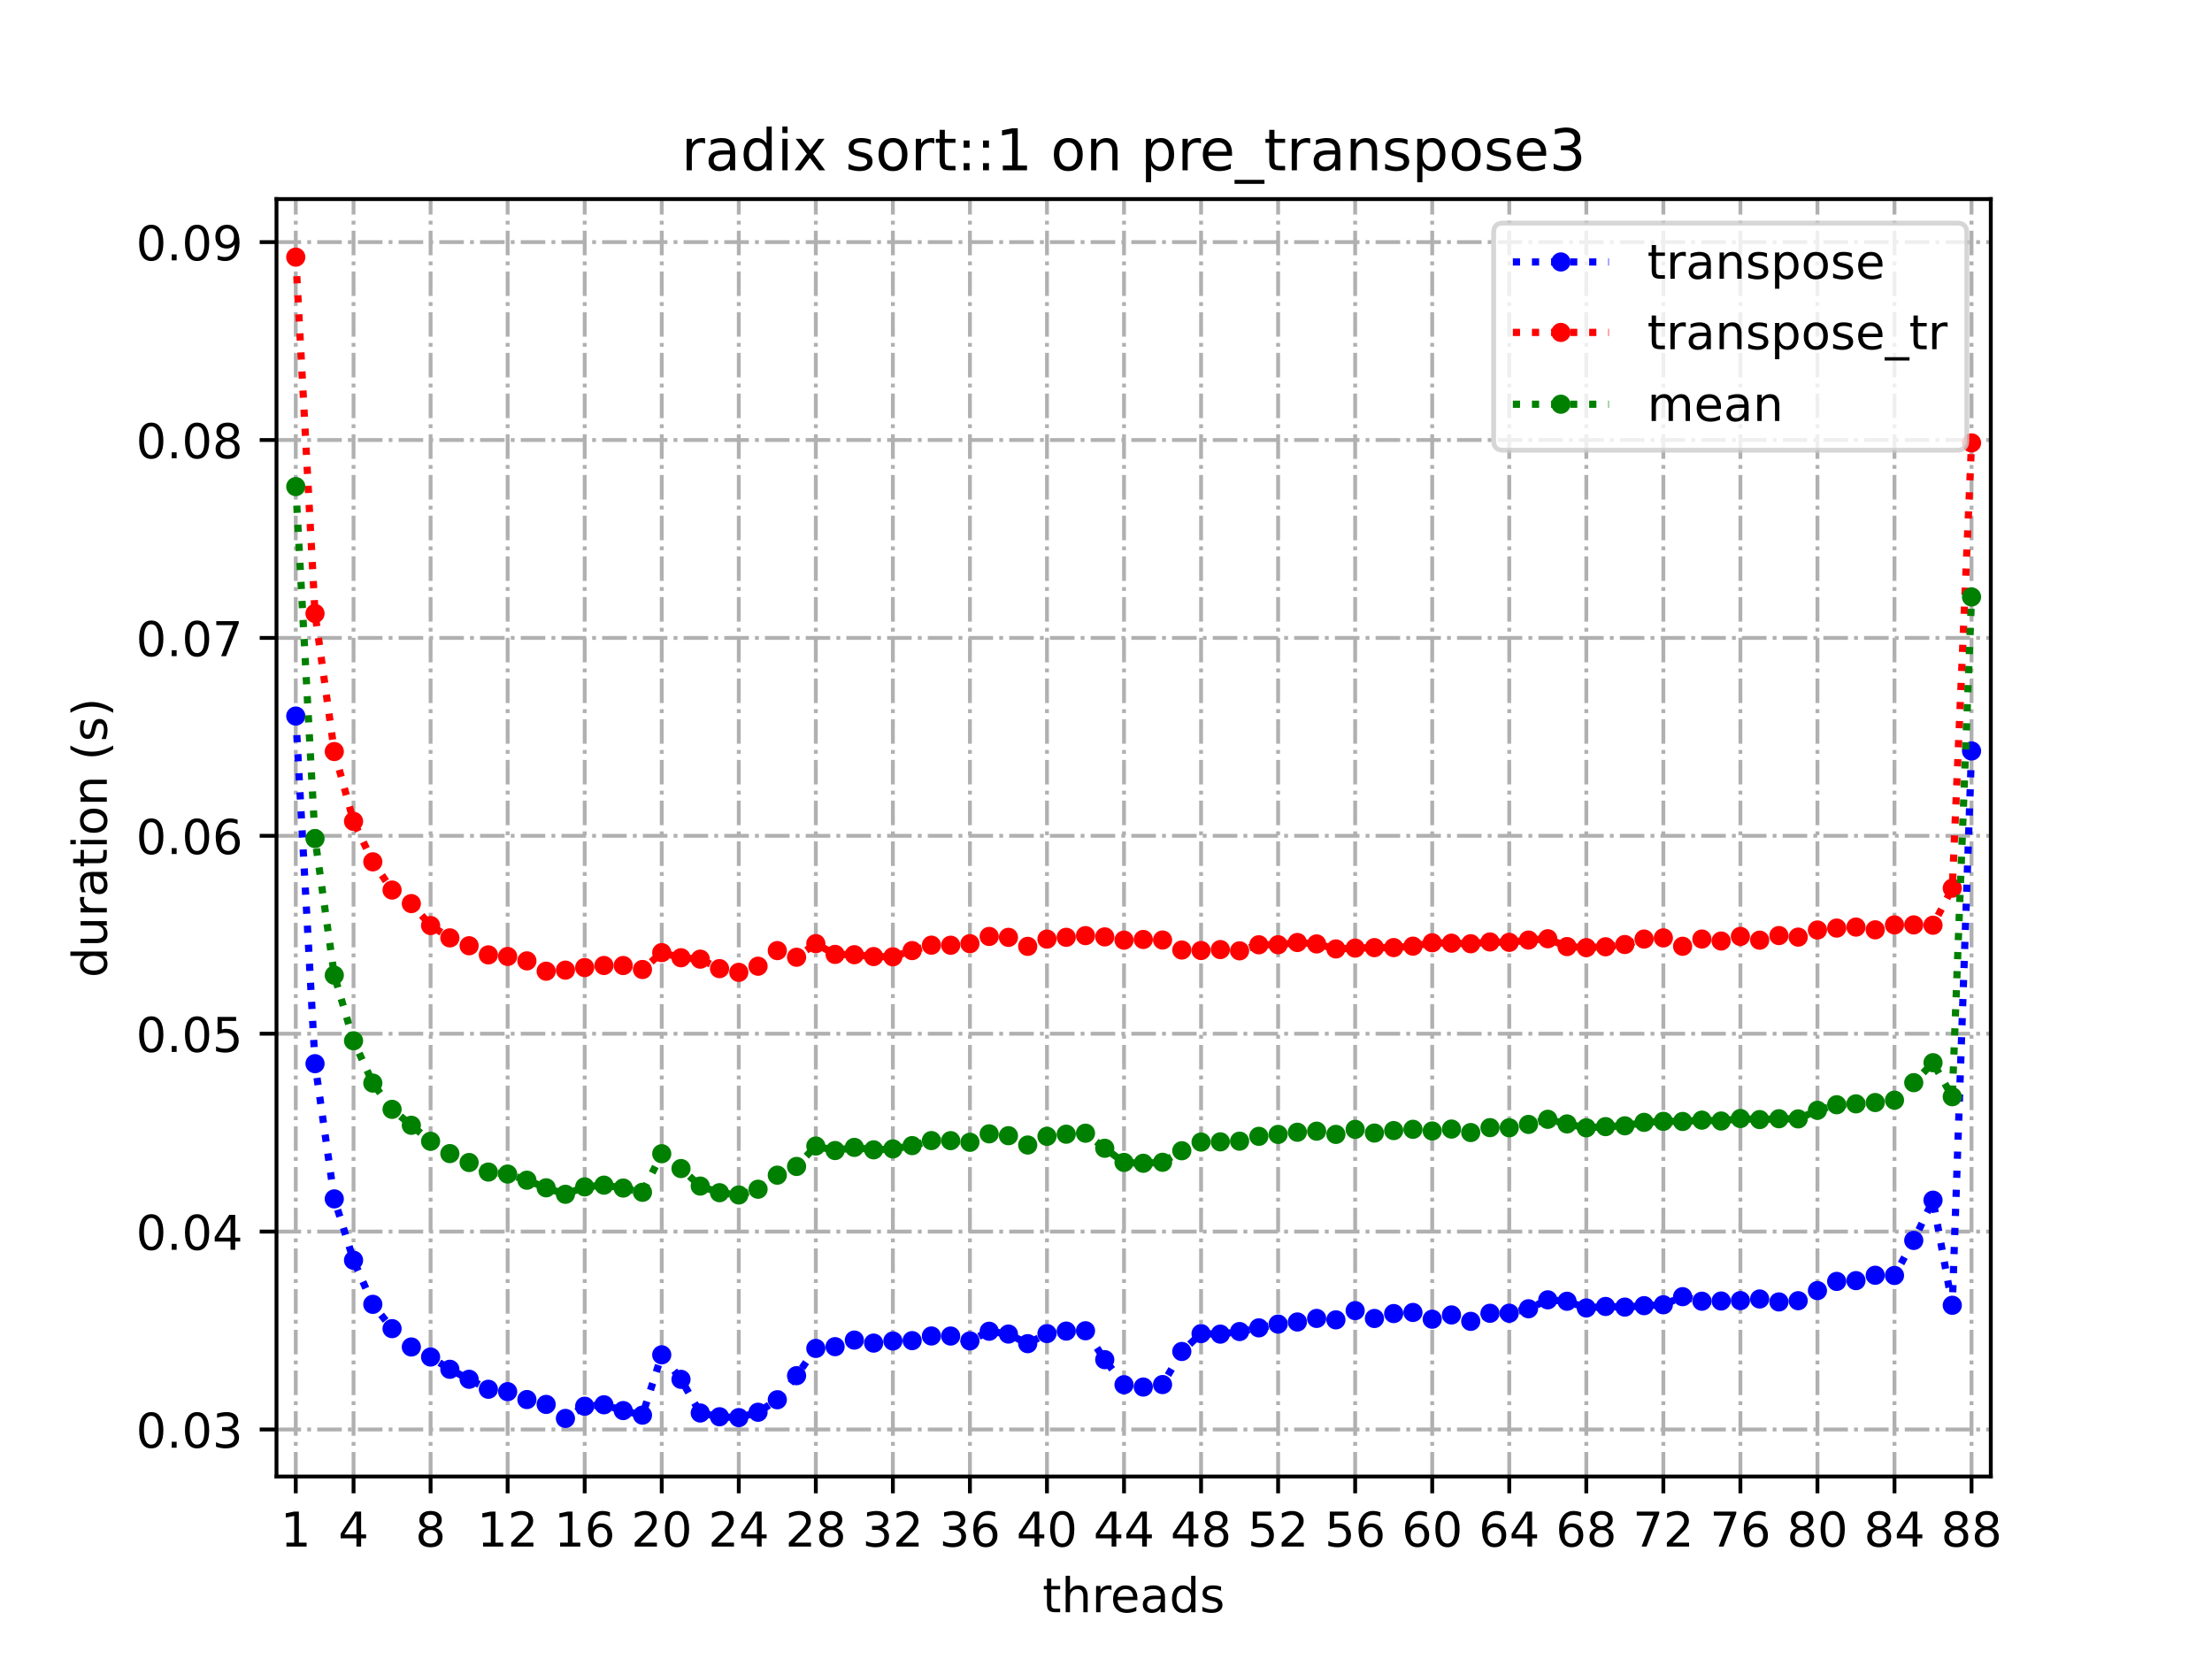 <?xml version="1.0" encoding="utf-8" standalone="no"?>
<!DOCTYPE svg PUBLIC "-//W3C//DTD SVG 1.1//EN"
  "http://www.w3.org/Graphics/SVG/1.1/DTD/svg11.dtd">
<!-- Created with matplotlib (https://matplotlib.org/) -->
<svg height="345.6pt" version="1.1" viewBox="0 0 460.8 345.6" width="460.8pt" xmlns="http://www.w3.org/2000/svg" xmlns:xlink="http://www.w3.org/1999/xlink">
 <defs>
  <style type="text/css">
*{stroke-linecap:butt;stroke-linejoin:round;}
  </style>
 </defs>
 <g id="figure_1">
  <g id="patch_1">
   <path d="M 0 345.6 
L 460.8 345.6 
L 460.8 0 
L 0 0 
z
" style="fill:#ffffff;"/>
  </g>
  <g id="axes_1">
   <g id="patch_2">
    <path d="M 57.6 307.584 
L 414.72 307.584 
L 414.72 41.472 
L 57.6 41.472 
z
" style="fill:#ffffff;"/>
   </g>
   <g id="matplotlib.axis_1">
    <g id="xtick_1">
     <g id="line2d_1">
      <path clip-path="url(#p5747fb6e49)" d="M 61.613 307.584 
L 61.613 41.472 
" style="fill:none;stroke:#b0b0b0;stroke-dasharray:5.12,1.28,0.8,1.28;stroke-dashoffset:0;stroke-width:0.8;"/>
     </g>
     <g id="line2d_2">
      <defs>
       <path d="M 0 0 
L 0 3.5 
" id="m787a9e950b" style="stroke:#000000;stroke-width:0.8;"/>
      </defs>
      <g>
       <use style="stroke:#000000;stroke-width:0.8;" x="61.613" xlink:href="#m787a9e950b" y="307.584"/>
      </g>
     </g>
     <g id="text_1">
      <!-- 1 -->
      <defs>
       <path d="M 12.406 8.297 
L 28.516 8.297 
L 28.516 63.922 
L 10.984 60.406 
L 10.984 69.391 
L 28.422 72.906 
L 38.281 72.906 
L 38.281 8.297 
L 54.391 8.297 
L 54.391 0 
L 12.406 0 
z
" id="DejaVuSans-49"/>
      </defs>
      <g transform="translate(58.431 322.182)scale(0.1 -0.1)">
       <use xlink:href="#DejaVuSans-49"/>
      </g>
     </g>
    </g>
    <g id="xtick_2">
     <g id="line2d_3">
      <path clip-path="url(#p5747fb6e49)" d="M 73.65 307.584 
L 73.65 41.472 
" style="fill:none;stroke:#b0b0b0;stroke-dasharray:5.12,1.28,0.8,1.28;stroke-dashoffset:0;stroke-width:0.8;"/>
     </g>
     <g id="line2d_4">
      <g>
       <use style="stroke:#000000;stroke-width:0.8;" x="73.65" xlink:href="#m787a9e950b" y="307.584"/>
      </g>
     </g>
     <g id="text_2">
      <!-- 4 -->
      <defs>
       <path d="M 37.797 64.312 
L 12.891 25.391 
L 37.797 25.391 
z
M 35.203 72.906 
L 47.609 72.906 
L 47.609 25.391 
L 58.016 25.391 
L 58.016 17.188 
L 47.609 17.188 
L 47.609 0 
L 37.797 0 
L 37.797 17.188 
L 4.891 17.188 
L 4.891 26.703 
z
" id="DejaVuSans-52"/>
      </defs>
      <g transform="translate(70.469 322.182)scale(0.1 -0.1)">
       <use xlink:href="#DejaVuSans-52"/>
      </g>
     </g>
    </g>
    <g id="xtick_3">
     <g id="line2d_5">
      <path clip-path="url(#p5747fb6e49)" d="M 89.701 307.584 
L 89.701 41.472 
" style="fill:none;stroke:#b0b0b0;stroke-dasharray:5.12,1.28,0.8,1.28;stroke-dashoffset:0;stroke-width:0.8;"/>
     </g>
     <g id="line2d_6">
      <g>
       <use style="stroke:#000000;stroke-width:0.8;" x="89.701" xlink:href="#m787a9e950b" y="307.584"/>
      </g>
     </g>
     <g id="text_3">
      <!-- 8 -->
      <defs>
       <path d="M 31.781 34.625 
Q 24.75 34.625 20.719 30.859 
Q 16.703 27.094 16.703 20.516 
Q 16.703 13.922 20.719 10.156 
Q 24.75 6.391 31.781 6.391 
Q 38.812 6.391 42.859 10.172 
Q 46.922 13.969 46.922 20.516 
Q 46.922 27.094 42.891 30.859 
Q 38.875 34.625 31.781 34.625 
z
M 21.922 38.812 
Q 15.578 40.375 12.031 44.719 
Q 8.5 49.078 8.5 55.328 
Q 8.5 64.062 14.719 69.141 
Q 20.953 74.219 31.781 74.219 
Q 42.672 74.219 48.875 69.141 
Q 55.078 64.062 55.078 55.328 
Q 55.078 49.078 51.531 44.719 
Q 48 40.375 41.703 38.812 
Q 48.828 37.156 52.797 32.312 
Q 56.781 27.484 56.781 20.516 
Q 56.781 9.906 50.312 4.234 
Q 43.844 -1.422 31.781 -1.422 
Q 19.734 -1.422 13.25 4.234 
Q 6.781 9.906 6.781 20.516 
Q 6.781 27.484 10.781 32.312 
Q 14.797 37.156 21.922 38.812 
z
M 18.312 54.391 
Q 18.312 48.734 21.844 45.562 
Q 25.391 42.391 31.781 42.391 
Q 38.141 42.391 41.719 45.562 
Q 45.312 48.734 45.312 54.391 
Q 45.312 60.062 41.719 63.234 
Q 38.141 66.406 31.781 66.406 
Q 25.391 66.406 21.844 63.234 
Q 18.312 60.062 18.312 54.391 
z
" id="DejaVuSans-56"/>
      </defs>
      <g transform="translate(86.519 322.182)scale(0.1 -0.1)">
       <use xlink:href="#DejaVuSans-56"/>
      </g>
     </g>
    </g>
    <g id="xtick_4">
     <g id="line2d_7">
      <path clip-path="url(#p5747fb6e49)" d="M 105.751 307.584 
L 105.751 41.472 
" style="fill:none;stroke:#b0b0b0;stroke-dasharray:5.12,1.28,0.8,1.28;stroke-dashoffset:0;stroke-width:0.8;"/>
     </g>
     <g id="line2d_8">
      <g>
       <use style="stroke:#000000;stroke-width:0.8;" x="105.751" xlink:href="#m787a9e950b" y="307.584"/>
      </g>
     </g>
     <g id="text_4">
      <!-- 12 -->
      <defs>
       <path d="M 19.188 8.297 
L 53.609 8.297 
L 53.609 0 
L 7.328 0 
L 7.328 8.297 
Q 12.938 14.109 22.625 23.891 
Q 32.328 33.688 34.812 36.531 
Q 39.547 41.844 41.422 45.531 
Q 43.312 49.219 43.312 52.781 
Q 43.312 58.594 39.234 62.25 
Q 35.156 65.922 28.609 65.922 
Q 23.969 65.922 18.812 64.312 
Q 13.672 62.703 7.812 59.422 
L 7.812 69.391 
Q 13.766 71.781 18.938 73 
Q 24.125 74.219 28.422 74.219 
Q 39.75 74.219 46.484 68.547 
Q 53.219 62.891 53.219 53.422 
Q 53.219 48.922 51.531 44.891 
Q 49.859 40.875 45.406 35.406 
Q 44.188 33.984 37.641 27.219 
Q 31.109 20.453 19.188 8.297 
z
" id="DejaVuSans-50"/>
      </defs>
      <g transform="translate(99.389 322.182)scale(0.1 -0.1)">
       <use xlink:href="#DejaVuSans-49"/>
       <use x="63.623" xlink:href="#DejaVuSans-50"/>
      </g>
     </g>
    </g>
    <g id="xtick_5">
     <g id="line2d_9">
      <path clip-path="url(#p5747fb6e49)" d="M 121.801 307.584 
L 121.801 41.472 
" style="fill:none;stroke:#b0b0b0;stroke-dasharray:5.12,1.28,0.8,1.28;stroke-dashoffset:0;stroke-width:0.8;"/>
     </g>
     <g id="line2d_10">
      <g>
       <use style="stroke:#000000;stroke-width:0.8;" x="121.801" xlink:href="#m787a9e950b" y="307.584"/>
      </g>
     </g>
     <g id="text_5">
      <!-- 16 -->
      <defs>
       <path d="M 33.016 40.375 
Q 26.375 40.375 22.484 35.828 
Q 18.609 31.297 18.609 23.391 
Q 18.609 15.531 22.484 10.953 
Q 26.375 6.391 33.016 6.391 
Q 39.656 6.391 43.531 10.953 
Q 47.406 15.531 47.406 23.391 
Q 47.406 31.297 43.531 35.828 
Q 39.656 40.375 33.016 40.375 
z
M 52.594 71.297 
L 52.594 62.312 
Q 48.875 64.062 45.094 64.984 
Q 41.312 65.922 37.594 65.922 
Q 27.828 65.922 22.672 59.328 
Q 17.531 52.734 16.797 39.406 
Q 19.672 43.656 24.016 45.922 
Q 28.375 48.188 33.594 48.188 
Q 44.578 48.188 50.953 41.516 
Q 57.328 34.859 57.328 23.391 
Q 57.328 12.156 50.688 5.359 
Q 44.047 -1.422 33.016 -1.422 
Q 20.359 -1.422 13.672 8.266 
Q 6.984 17.969 6.984 36.375 
Q 6.984 53.656 15.188 63.938 
Q 23.391 74.219 37.203 74.219 
Q 40.922 74.219 44.703 73.484 
Q 48.484 72.75 52.594 71.297 
z
" id="DejaVuSans-54"/>
      </defs>
      <g transform="translate(115.439 322.182)scale(0.1 -0.1)">
       <use xlink:href="#DejaVuSans-49"/>
       <use x="63.623" xlink:href="#DejaVuSans-54"/>
      </g>
     </g>
    </g>
    <g id="xtick_6">
     <g id="line2d_11">
      <path clip-path="url(#p5747fb6e49)" d="M 137.852 307.584 
L 137.852 41.472 
" style="fill:none;stroke:#b0b0b0;stroke-dasharray:5.12,1.28,0.8,1.28;stroke-dashoffset:0;stroke-width:0.8;"/>
     </g>
     <g id="line2d_12">
      <g>
       <use style="stroke:#000000;stroke-width:0.8;" x="137.852" xlink:href="#m787a9e950b" y="307.584"/>
      </g>
     </g>
     <g id="text_6">
      <!-- 20 -->
      <defs>
       <path d="M 31.781 66.406 
Q 24.172 66.406 20.328 58.906 
Q 16.5 51.422 16.5 36.375 
Q 16.5 21.391 20.328 13.891 
Q 24.172 6.391 31.781 6.391 
Q 39.453 6.391 43.281 13.891 
Q 47.125 21.391 47.125 36.375 
Q 47.125 51.422 43.281 58.906 
Q 39.453 66.406 31.781 66.406 
z
M 31.781 74.219 
Q 44.047 74.219 50.516 64.516 
Q 56.984 54.828 56.984 36.375 
Q 56.984 17.969 50.516 8.266 
Q 44.047 -1.422 31.781 -1.422 
Q 19.531 -1.422 13.062 8.266 
Q 6.594 17.969 6.594 36.375 
Q 6.594 54.828 13.062 64.516 
Q 19.531 74.219 31.781 74.219 
z
" id="DejaVuSans-48"/>
      </defs>
      <g transform="translate(131.489 322.182)scale(0.1 -0.1)">
       <use xlink:href="#DejaVuSans-50"/>
       <use x="63.623" xlink:href="#DejaVuSans-48"/>
      </g>
     </g>
    </g>
    <g id="xtick_7">
     <g id="line2d_13">
      <path clip-path="url(#p5747fb6e49)" d="M 153.902 307.584 
L 153.902 41.472 
" style="fill:none;stroke:#b0b0b0;stroke-dasharray:5.12,1.28,0.8,1.28;stroke-dashoffset:0;stroke-width:0.8;"/>
     </g>
     <g id="line2d_14">
      <g>
       <use style="stroke:#000000;stroke-width:0.8;" x="153.902" xlink:href="#m787a9e950b" y="307.584"/>
      </g>
     </g>
     <g id="text_7">
      <!-- 24 -->
      <g transform="translate(147.54 322.182)scale(0.1 -0.1)">
       <use xlink:href="#DejaVuSans-50"/>
       <use x="63.623" xlink:href="#DejaVuSans-52"/>
      </g>
     </g>
    </g>
    <g id="xtick_8">
     <g id="line2d_15">
      <path clip-path="url(#p5747fb6e49)" d="M 169.952 307.584 
L 169.952 41.472 
" style="fill:none;stroke:#b0b0b0;stroke-dasharray:5.12,1.28,0.8,1.28;stroke-dashoffset:0;stroke-width:0.8;"/>
     </g>
     <g id="line2d_16">
      <g>
       <use style="stroke:#000000;stroke-width:0.8;" x="169.952" xlink:href="#m787a9e950b" y="307.584"/>
      </g>
     </g>
     <g id="text_8">
      <!-- 28 -->
      <g transform="translate(163.59 322.182)scale(0.1 -0.1)">
       <use xlink:href="#DejaVuSans-50"/>
       <use x="63.623" xlink:href="#DejaVuSans-56"/>
      </g>
     </g>
    </g>
    <g id="xtick_9">
     <g id="line2d_17">
      <path clip-path="url(#p5747fb6e49)" d="M 186.003 307.584 
L 186.003 41.472 
" style="fill:none;stroke:#b0b0b0;stroke-dasharray:5.12,1.28,0.8,1.28;stroke-dashoffset:0;stroke-width:0.8;"/>
     </g>
     <g id="line2d_18">
      <g>
       <use style="stroke:#000000;stroke-width:0.8;" x="186.003" xlink:href="#m787a9e950b" y="307.584"/>
      </g>
     </g>
     <g id="text_9">
      <!-- 32 -->
      <defs>
       <path d="M 40.578 39.312 
Q 47.656 37.797 51.625 33 
Q 55.609 28.219 55.609 21.188 
Q 55.609 10.406 48.188 4.484 
Q 40.766 -1.422 27.094 -1.422 
Q 22.516 -1.422 17.656 -0.516 
Q 12.797 0.391 7.625 2.203 
L 7.625 11.719 
Q 11.719 9.328 16.594 8.109 
Q 21.484 6.891 26.812 6.891 
Q 36.078 6.891 40.938 10.547 
Q 45.797 14.203 45.797 21.188 
Q 45.797 27.641 41.281 31.266 
Q 36.766 34.906 28.719 34.906 
L 20.219 34.906 
L 20.219 43.016 
L 29.109 43.016 
Q 36.375 43.016 40.234 45.922 
Q 44.094 48.828 44.094 54.297 
Q 44.094 59.906 40.109 62.906 
Q 36.141 65.922 28.719 65.922 
Q 24.656 65.922 20.016 65.031 
Q 15.375 64.156 9.812 62.312 
L 9.812 71.094 
Q 15.438 72.656 20.344 73.438 
Q 25.25 74.219 29.594 74.219 
Q 40.828 74.219 47.359 69.109 
Q 53.906 64.016 53.906 55.328 
Q 53.906 49.266 50.438 45.094 
Q 46.969 40.922 40.578 39.312 
z
" id="DejaVuSans-51"/>
      </defs>
      <g transform="translate(179.64 322.182)scale(0.1 -0.1)">
       <use xlink:href="#DejaVuSans-51"/>
       <use x="63.623" xlink:href="#DejaVuSans-50"/>
      </g>
     </g>
    </g>
    <g id="xtick_10">
     <g id="line2d_19">
      <path clip-path="url(#p5747fb6e49)" d="M 202.053 307.584 
L 202.053 41.472 
" style="fill:none;stroke:#b0b0b0;stroke-dasharray:5.12,1.28,0.8,1.28;stroke-dashoffset:0;stroke-width:0.8;"/>
     </g>
     <g id="line2d_20">
      <g>
       <use style="stroke:#000000;stroke-width:0.8;" x="202.053" xlink:href="#m787a9e950b" y="307.584"/>
      </g>
     </g>
     <g id="text_10">
      <!-- 36 -->
      <g transform="translate(195.691 322.182)scale(0.1 -0.1)">
       <use xlink:href="#DejaVuSans-51"/>
       <use x="63.623" xlink:href="#DejaVuSans-54"/>
      </g>
     </g>
    </g>
    <g id="xtick_11">
     <g id="line2d_21">
      <path clip-path="url(#p5747fb6e49)" d="M 218.103 307.584 
L 218.103 41.472 
" style="fill:none;stroke:#b0b0b0;stroke-dasharray:5.12,1.28,0.8,1.28;stroke-dashoffset:0;stroke-width:0.8;"/>
     </g>
     <g id="line2d_22">
      <g>
       <use style="stroke:#000000;stroke-width:0.8;" x="218.103" xlink:href="#m787a9e950b" y="307.584"/>
      </g>
     </g>
     <g id="text_11">
      <!-- 40 -->
      <g transform="translate(211.741 322.182)scale(0.1 -0.1)">
       <use xlink:href="#DejaVuSans-52"/>
       <use x="63.623" xlink:href="#DejaVuSans-48"/>
      </g>
     </g>
    </g>
    <g id="xtick_12">
     <g id="line2d_23">
      <path clip-path="url(#p5747fb6e49)" d="M 234.154 307.584 
L 234.154 41.472 
" style="fill:none;stroke:#b0b0b0;stroke-dasharray:5.12,1.28,0.8,1.28;stroke-dashoffset:0;stroke-width:0.8;"/>
     </g>
     <g id="line2d_24">
      <g>
       <use style="stroke:#000000;stroke-width:0.8;" x="234.154" xlink:href="#m787a9e950b" y="307.584"/>
      </g>
     </g>
     <g id="text_12">
      <!-- 44 -->
      <g transform="translate(227.791 322.182)scale(0.1 -0.1)">
       <use xlink:href="#DejaVuSans-52"/>
       <use x="63.623" xlink:href="#DejaVuSans-52"/>
      </g>
     </g>
    </g>
    <g id="xtick_13">
     <g id="line2d_25">
      <path clip-path="url(#p5747fb6e49)" d="M 250.204 307.584 
L 250.204 41.472 
" style="fill:none;stroke:#b0b0b0;stroke-dasharray:5.12,1.28,0.8,1.28;stroke-dashoffset:0;stroke-width:0.8;"/>
     </g>
     <g id="line2d_26">
      <g>
       <use style="stroke:#000000;stroke-width:0.8;" x="250.204" xlink:href="#m787a9e950b" y="307.584"/>
      </g>
     </g>
     <g id="text_13">
      <!-- 48 -->
      <g transform="translate(243.842 322.182)scale(0.1 -0.1)">
       <use xlink:href="#DejaVuSans-52"/>
       <use x="63.623" xlink:href="#DejaVuSans-56"/>
      </g>
     </g>
    </g>
    <g id="xtick_14">
     <g id="line2d_27">
      <path clip-path="url(#p5747fb6e49)" d="M 266.254 307.584 
L 266.254 41.472 
" style="fill:none;stroke:#b0b0b0;stroke-dasharray:5.12,1.28,0.8,1.28;stroke-dashoffset:0;stroke-width:0.8;"/>
     </g>
     <g id="line2d_28">
      <g>
       <use style="stroke:#000000;stroke-width:0.8;" x="266.254" xlink:href="#m787a9e950b" y="307.584"/>
      </g>
     </g>
     <g id="text_14">
      <!-- 52 -->
      <defs>
       <path d="M 10.797 72.906 
L 49.516 72.906 
L 49.516 64.594 
L 19.828 64.594 
L 19.828 46.734 
Q 21.969 47.469 24.109 47.828 
Q 26.266 48.188 28.422 48.188 
Q 40.625 48.188 47.75 41.5 
Q 54.891 34.812 54.891 23.391 
Q 54.891 11.625 47.562 5.094 
Q 40.234 -1.422 26.906 -1.422 
Q 22.312 -1.422 17.547 -0.641 
Q 12.797 0.141 7.719 1.703 
L 7.719 11.625 
Q 12.109 9.234 16.797 8.062 
Q 21.484 6.891 26.703 6.891 
Q 35.156 6.891 40.078 11.328 
Q 45.016 15.766 45.016 23.391 
Q 45.016 31 40.078 35.438 
Q 35.156 39.891 26.703 39.891 
Q 22.75 39.891 18.812 39.016 
Q 14.891 38.141 10.797 36.281 
z
" id="DejaVuSans-53"/>
      </defs>
      <g transform="translate(259.892 322.182)scale(0.1 -0.1)">
       <use xlink:href="#DejaVuSans-53"/>
       <use x="63.623" xlink:href="#DejaVuSans-50"/>
      </g>
     </g>
    </g>
    <g id="xtick_15">
     <g id="line2d_29">
      <path clip-path="url(#p5747fb6e49)" d="M 282.305 307.584 
L 282.305 41.472 
" style="fill:none;stroke:#b0b0b0;stroke-dasharray:5.12,1.28,0.8,1.28;stroke-dashoffset:0;stroke-width:0.8;"/>
     </g>
     <g id="line2d_30">
      <g>
       <use style="stroke:#000000;stroke-width:0.8;" x="282.305" xlink:href="#m787a9e950b" y="307.584"/>
      </g>
     </g>
     <g id="text_15">
      <!-- 56 -->
      <g transform="translate(275.942 322.182)scale(0.1 -0.1)">
       <use xlink:href="#DejaVuSans-53"/>
       <use x="63.623" xlink:href="#DejaVuSans-54"/>
      </g>
     </g>
    </g>
    <g id="xtick_16">
     <g id="line2d_31">
      <path clip-path="url(#p5747fb6e49)" d="M 298.355 307.584 
L 298.355 41.472 
" style="fill:none;stroke:#b0b0b0;stroke-dasharray:5.12,1.28,0.8,1.28;stroke-dashoffset:0;stroke-width:0.8;"/>
     </g>
     <g id="line2d_32">
      <g>
       <use style="stroke:#000000;stroke-width:0.8;" x="298.355" xlink:href="#m787a9e950b" y="307.584"/>
      </g>
     </g>
     <g id="text_16">
      <!-- 60 -->
      <g transform="translate(291.993 322.182)scale(0.1 -0.1)">
       <use xlink:href="#DejaVuSans-54"/>
       <use x="63.623" xlink:href="#DejaVuSans-48"/>
      </g>
     </g>
    </g>
    <g id="xtick_17">
     <g id="line2d_33">
      <path clip-path="url(#p5747fb6e49)" d="M 314.405 307.584 
L 314.405 41.472 
" style="fill:none;stroke:#b0b0b0;stroke-dasharray:5.12,1.28,0.8,1.28;stroke-dashoffset:0;stroke-width:0.8;"/>
     </g>
     <g id="line2d_34">
      <g>
       <use style="stroke:#000000;stroke-width:0.8;" x="314.405" xlink:href="#m787a9e950b" y="307.584"/>
      </g>
     </g>
     <g id="text_17">
      <!-- 64 -->
      <g transform="translate(308.043 322.182)scale(0.1 -0.1)">
       <use xlink:href="#DejaVuSans-54"/>
       <use x="63.623" xlink:href="#DejaVuSans-52"/>
      </g>
     </g>
    </g>
    <g id="xtick_18">
     <g id="line2d_35">
      <path clip-path="url(#p5747fb6e49)" d="M 330.456 307.584 
L 330.456 41.472 
" style="fill:none;stroke:#b0b0b0;stroke-dasharray:5.12,1.28,0.8,1.28;stroke-dashoffset:0;stroke-width:0.8;"/>
     </g>
     <g id="line2d_36">
      <g>
       <use style="stroke:#000000;stroke-width:0.8;" x="330.456" xlink:href="#m787a9e950b" y="307.584"/>
      </g>
     </g>
     <g id="text_18">
      <!-- 68 -->
      <g transform="translate(324.093 322.182)scale(0.1 -0.1)">
       <use xlink:href="#DejaVuSans-54"/>
       <use x="63.623" xlink:href="#DejaVuSans-56"/>
      </g>
     </g>
    </g>
    <g id="xtick_19">
     <g id="line2d_37">
      <path clip-path="url(#p5747fb6e49)" d="M 346.506 307.584 
L 346.506 41.472 
" style="fill:none;stroke:#b0b0b0;stroke-dasharray:5.12,1.28,0.8,1.28;stroke-dashoffset:0;stroke-width:0.8;"/>
     </g>
     <g id="line2d_38">
      <g>
       <use style="stroke:#000000;stroke-width:0.8;" x="346.506" xlink:href="#m787a9e950b" y="307.584"/>
      </g>
     </g>
     <g id="text_19">
      <!-- 72 -->
      <defs>
       <path d="M 8.203 72.906 
L 55.078 72.906 
L 55.078 68.703 
L 28.609 0 
L 18.312 0 
L 43.219 64.594 
L 8.203 64.594 
z
" id="DejaVuSans-55"/>
      </defs>
      <g transform="translate(340.144 322.182)scale(0.1 -0.1)">
       <use xlink:href="#DejaVuSans-55"/>
       <use x="63.623" xlink:href="#DejaVuSans-50"/>
      </g>
     </g>
    </g>
    <g id="xtick_20">
     <g id="line2d_39">
      <path clip-path="url(#p5747fb6e49)" d="M 362.556 307.584 
L 362.556 41.472 
" style="fill:none;stroke:#b0b0b0;stroke-dasharray:5.12,1.28,0.8,1.28;stroke-dashoffset:0;stroke-width:0.8;"/>
     </g>
     <g id="line2d_40">
      <g>
       <use style="stroke:#000000;stroke-width:0.8;" x="362.556" xlink:href="#m787a9e950b" y="307.584"/>
      </g>
     </g>
     <g id="text_20">
      <!-- 76 -->
      <g transform="translate(356.194 322.182)scale(0.1 -0.1)">
       <use xlink:href="#DejaVuSans-55"/>
       <use x="63.623" xlink:href="#DejaVuSans-54"/>
      </g>
     </g>
    </g>
    <g id="xtick_21">
     <g id="line2d_41">
      <path clip-path="url(#p5747fb6e49)" d="M 378.607 307.584 
L 378.607 41.472 
" style="fill:none;stroke:#b0b0b0;stroke-dasharray:5.12,1.28,0.8,1.28;stroke-dashoffset:0;stroke-width:0.8;"/>
     </g>
     <g id="line2d_42">
      <g>
       <use style="stroke:#000000;stroke-width:0.8;" x="378.607" xlink:href="#m787a9e950b" y="307.584"/>
      </g>
     </g>
     <g id="text_21">
      <!-- 80 -->
      <g transform="translate(372.244 322.182)scale(0.1 -0.1)">
       <use xlink:href="#DejaVuSans-56"/>
       <use x="63.623" xlink:href="#DejaVuSans-48"/>
      </g>
     </g>
    </g>
    <g id="xtick_22">
     <g id="line2d_43">
      <path clip-path="url(#p5747fb6e49)" d="M 394.657 307.584 
L 394.657 41.472 
" style="fill:none;stroke:#b0b0b0;stroke-dasharray:5.12,1.28,0.8,1.28;stroke-dashoffset:0;stroke-width:0.8;"/>
     </g>
     <g id="line2d_44">
      <g>
       <use style="stroke:#000000;stroke-width:0.8;" x="394.657" xlink:href="#m787a9e950b" y="307.584"/>
      </g>
     </g>
     <g id="text_22">
      <!-- 84 -->
      <g transform="translate(388.295 322.182)scale(0.1 -0.1)">
       <use xlink:href="#DejaVuSans-56"/>
       <use x="63.623" xlink:href="#DejaVuSans-52"/>
      </g>
     </g>
    </g>
    <g id="xtick_23">
     <g id="line2d_45">
      <path clip-path="url(#p5747fb6e49)" d="M 410.707 307.584 
L 410.707 41.472 
" style="fill:none;stroke:#b0b0b0;stroke-dasharray:5.12,1.28,0.8,1.28;stroke-dashoffset:0;stroke-width:0.8;"/>
     </g>
     <g id="line2d_46">
      <g>
       <use style="stroke:#000000;stroke-width:0.8;" x="410.707" xlink:href="#m787a9e950b" y="307.584"/>
      </g>
     </g>
     <g id="text_23">
      <!-- 88 -->
      <g transform="translate(404.345 322.182)scale(0.1 -0.1)">
       <use xlink:href="#DejaVuSans-56"/>
       <use x="63.623" xlink:href="#DejaVuSans-56"/>
      </g>
     </g>
    </g>
    <g id="text_24">
     <!-- threads -->
     <defs>
      <path d="M 18.312 70.219 
L 18.312 54.688 
L 36.812 54.688 
L 36.812 47.703 
L 18.312 47.703 
L 18.312 18.016 
Q 18.312 11.328 20.141 9.422 
Q 21.969 7.516 27.594 7.516 
L 36.812 7.516 
L 36.812 0 
L 27.594 0 
Q 17.188 0 13.234 3.875 
Q 9.281 7.766 9.281 18.016 
L 9.281 47.703 
L 2.688 47.703 
L 2.688 54.688 
L 9.281 54.688 
L 9.281 70.219 
z
" id="DejaVuSans-116"/>
      <path d="M 54.891 33.016 
L 54.891 0 
L 45.906 0 
L 45.906 32.719 
Q 45.906 40.484 42.875 44.328 
Q 39.844 48.188 33.797 48.188 
Q 26.516 48.188 22.312 43.547 
Q 18.109 38.922 18.109 30.906 
L 18.109 0 
L 9.078 0 
L 9.078 75.984 
L 18.109 75.984 
L 18.109 46.188 
Q 21.344 51.125 25.703 53.562 
Q 30.078 56 35.797 56 
Q 45.219 56 50.047 50.172 
Q 54.891 44.344 54.891 33.016 
z
" id="DejaVuSans-104"/>
      <path d="M 41.109 46.297 
Q 39.594 47.172 37.812 47.578 
Q 36.031 48 33.891 48 
Q 26.266 48 22.188 43.047 
Q 18.109 38.094 18.109 28.812 
L 18.109 0 
L 9.078 0 
L 9.078 54.688 
L 18.109 54.688 
L 18.109 46.188 
Q 20.953 51.172 25.484 53.578 
Q 30.031 56 36.531 56 
Q 37.453 56 38.578 55.875 
Q 39.703 55.766 41.062 55.516 
z
" id="DejaVuSans-114"/>
      <path d="M 56.203 29.594 
L 56.203 25.203 
L 14.891 25.203 
Q 15.484 15.922 20.484 11.062 
Q 25.484 6.203 34.422 6.203 
Q 39.594 6.203 44.453 7.469 
Q 49.312 8.734 54.109 11.281 
L 54.109 2.781 
Q 49.266 0.734 44.188 -0.344 
Q 39.109 -1.422 33.891 -1.422 
Q 20.797 -1.422 13.156 6.188 
Q 5.516 13.812 5.516 26.812 
Q 5.516 40.234 12.766 48.109 
Q 20.016 56 32.328 56 
Q 43.359 56 49.781 48.891 
Q 56.203 41.797 56.203 29.594 
z
M 47.219 32.234 
Q 47.125 39.594 43.094 43.984 
Q 39.062 48.391 32.422 48.391 
Q 24.906 48.391 20.391 44.141 
Q 15.875 39.891 15.188 32.172 
z
" id="DejaVuSans-101"/>
      <path d="M 34.281 27.484 
Q 23.391 27.484 19.188 25 
Q 14.984 22.516 14.984 16.5 
Q 14.984 11.719 18.141 8.906 
Q 21.297 6.109 26.703 6.109 
Q 34.188 6.109 38.703 11.406 
Q 43.219 16.703 43.219 25.484 
L 43.219 27.484 
z
M 52.203 31.203 
L 52.203 0 
L 43.219 0 
L 43.219 8.297 
Q 40.141 3.328 35.547 0.953 
Q 30.953 -1.422 24.312 -1.422 
Q 15.922 -1.422 10.953 3.297 
Q 6 8.016 6 15.922 
Q 6 25.141 12.172 29.828 
Q 18.359 34.516 30.609 34.516 
L 43.219 34.516 
L 43.219 35.406 
Q 43.219 41.609 39.141 45 
Q 35.062 48.391 27.688 48.391 
Q 23 48.391 18.547 47.266 
Q 14.109 46.141 10.016 43.891 
L 10.016 52.203 
Q 14.938 54.109 19.578 55.047 
Q 24.219 56 28.609 56 
Q 40.484 56 46.344 49.844 
Q 52.203 43.703 52.203 31.203 
z
" id="DejaVuSans-97"/>
      <path d="M 45.406 46.391 
L 45.406 75.984 
L 54.391 75.984 
L 54.391 0 
L 45.406 0 
L 45.406 8.203 
Q 42.578 3.328 38.25 0.953 
Q 33.938 -1.422 27.875 -1.422 
Q 17.969 -1.422 11.734 6.484 
Q 5.516 14.406 5.516 27.297 
Q 5.516 40.188 11.734 48.094 
Q 17.969 56 27.875 56 
Q 33.938 56 38.25 53.625 
Q 42.578 51.266 45.406 46.391 
z
M 14.797 27.297 
Q 14.797 17.391 18.875 11.75 
Q 22.953 6.109 30.078 6.109 
Q 37.203 6.109 41.297 11.75 
Q 45.406 17.391 45.406 27.297 
Q 45.406 37.203 41.297 42.844 
Q 37.203 48.484 30.078 48.484 
Q 22.953 48.484 18.875 42.844 
Q 14.797 37.203 14.797 27.297 
z
" id="DejaVuSans-100"/>
      <path d="M 44.281 53.078 
L 44.281 44.578 
Q 40.484 46.531 36.375 47.5 
Q 32.281 48.484 27.875 48.484 
Q 21.188 48.484 17.844 46.438 
Q 14.5 44.391 14.5 40.281 
Q 14.5 37.156 16.891 35.375 
Q 19.281 33.594 26.516 31.984 
L 29.594 31.297 
Q 39.156 29.25 43.188 25.516 
Q 47.219 21.781 47.219 15.094 
Q 47.219 7.469 41.188 3.016 
Q 35.156 -1.422 24.609 -1.422 
Q 20.219 -1.422 15.453 -0.562 
Q 10.688 0.297 5.422 2 
L 5.422 11.281 
Q 10.406 8.688 15.234 7.391 
Q 20.062 6.109 24.812 6.109 
Q 31.156 6.109 34.562 8.281 
Q 37.984 10.453 37.984 14.406 
Q 37.984 18.062 35.516 20.016 
Q 33.062 21.969 24.703 23.781 
L 21.578 24.516 
Q 13.234 26.266 9.516 29.906 
Q 5.812 33.547 5.812 39.891 
Q 5.812 47.609 11.281 51.797 
Q 16.75 56 26.812 56 
Q 31.781 56 36.172 55.266 
Q 40.578 54.547 44.281 53.078 
z
" id="DejaVuSans-115"/>
     </defs>
     <g transform="translate(217.169 335.861)scale(0.1 -0.1)">
      <use xlink:href="#DejaVuSans-116"/>
      <use x="39.209" xlink:href="#DejaVuSans-104"/>
      <use x="102.588" xlink:href="#DejaVuSans-114"/>
      <use x="141.451" xlink:href="#DejaVuSans-101"/>
      <use x="202.975" xlink:href="#DejaVuSans-97"/>
      <use x="264.254" xlink:href="#DejaVuSans-100"/>
      <use x="327.73" xlink:href="#DejaVuSans-115"/>
     </g>
    </g>
   </g>
   <g id="matplotlib.axis_2">
    <g id="ytick_1">
     <g id="line2d_47">
      <path clip-path="url(#p5747fb6e49)" d="M 57.6 297.787 
L 414.72 297.787 
" style="fill:none;stroke:#b0b0b0;stroke-dasharray:5.12,1.28,0.8,1.28;stroke-dashoffset:0;stroke-width:0.8;"/>
     </g>
     <g id="line2d_48">
      <defs>
       <path d="M 0 0 
L -3.5 0 
" id="mbad5e1c2cf" style="stroke:#000000;stroke-width:0.8;"/>
      </defs>
      <g>
       <use style="stroke:#000000;stroke-width:0.8;" x="57.6" xlink:href="#mbad5e1c2cf" y="297.787"/>
      </g>
     </g>
     <g id="text_25">
      <!-- 0.03 -->
      <defs>
       <path d="M 10.688 12.406 
L 21 12.406 
L 21 0 
L 10.688 0 
z
" id="DejaVuSans-46"/>
      </defs>
      <g transform="translate(28.334 301.586)scale(0.1 -0.1)">
       <use xlink:href="#DejaVuSans-48"/>
       <use x="63.623" xlink:href="#DejaVuSans-46"/>
       <use x="95.41" xlink:href="#DejaVuSans-48"/>
       <use x="159.033" xlink:href="#DejaVuSans-51"/>
      </g>
     </g>
    </g>
    <g id="ytick_2">
     <g id="line2d_49">
      <path clip-path="url(#p5747fb6e49)" d="M 57.6 256.562 
L 414.72 256.562 
" style="fill:none;stroke:#b0b0b0;stroke-dasharray:5.12,1.28,0.8,1.28;stroke-dashoffset:0;stroke-width:0.8;"/>
     </g>
     <g id="line2d_50">
      <g>
       <use style="stroke:#000000;stroke-width:0.8;" x="57.6" xlink:href="#mbad5e1c2cf" y="256.562"/>
      </g>
     </g>
     <g id="text_26">
      <!-- 0.04 -->
      <g transform="translate(28.334 260.361)scale(0.1 -0.1)">
       <use xlink:href="#DejaVuSans-48"/>
       <use x="63.623" xlink:href="#DejaVuSans-46"/>
       <use x="95.41" xlink:href="#DejaVuSans-48"/>
       <use x="159.033" xlink:href="#DejaVuSans-52"/>
      </g>
     </g>
    </g>
    <g id="ytick_3">
     <g id="line2d_51">
      <path clip-path="url(#p5747fb6e49)" d="M 57.6 215.338 
L 414.72 215.338 
" style="fill:none;stroke:#b0b0b0;stroke-dasharray:5.12,1.28,0.8,1.28;stroke-dashoffset:0;stroke-width:0.8;"/>
     </g>
     <g id="line2d_52">
      <g>
       <use style="stroke:#000000;stroke-width:0.8;" x="57.6" xlink:href="#mbad5e1c2cf" y="215.338"/>
      </g>
     </g>
     <g id="text_27">
      <!-- 0.05 -->
      <g transform="translate(28.334 219.137)scale(0.1 -0.1)">
       <use xlink:href="#DejaVuSans-48"/>
       <use x="63.623" xlink:href="#DejaVuSans-46"/>
       <use x="95.41" xlink:href="#DejaVuSans-48"/>
       <use x="159.033" xlink:href="#DejaVuSans-53"/>
      </g>
     </g>
    </g>
    <g id="ytick_4">
     <g id="line2d_53">
      <path clip-path="url(#p5747fb6e49)" d="M 57.6 174.113 
L 414.72 174.113 
" style="fill:none;stroke:#b0b0b0;stroke-dasharray:5.12,1.28,0.8,1.28;stroke-dashoffset:0;stroke-width:0.8;"/>
     </g>
     <g id="line2d_54">
      <g>
       <use style="stroke:#000000;stroke-width:0.8;" x="57.6" xlink:href="#mbad5e1c2cf" y="174.113"/>
      </g>
     </g>
     <g id="text_28">
      <!-- 0.06 -->
      <g transform="translate(28.334 177.912)scale(0.1 -0.1)">
       <use xlink:href="#DejaVuSans-48"/>
       <use x="63.623" xlink:href="#DejaVuSans-46"/>
       <use x="95.41" xlink:href="#DejaVuSans-48"/>
       <use x="159.033" xlink:href="#DejaVuSans-54"/>
      </g>
     </g>
    </g>
    <g id="ytick_5">
     <g id="line2d_55">
      <path clip-path="url(#p5747fb6e49)" d="M 57.6 132.889 
L 414.72 132.889 
" style="fill:none;stroke:#b0b0b0;stroke-dasharray:5.12,1.28,0.8,1.28;stroke-dashoffset:0;stroke-width:0.8;"/>
     </g>
     <g id="line2d_56">
      <g>
       <use style="stroke:#000000;stroke-width:0.8;" x="57.6" xlink:href="#mbad5e1c2cf" y="132.889"/>
      </g>
     </g>
     <g id="text_29">
      <!-- 0.07 -->
      <g transform="translate(28.334 136.688)scale(0.1 -0.1)">
       <use xlink:href="#DejaVuSans-48"/>
       <use x="63.623" xlink:href="#DejaVuSans-46"/>
       <use x="95.41" xlink:href="#DejaVuSans-48"/>
       <use x="159.033" xlink:href="#DejaVuSans-55"/>
      </g>
     </g>
    </g>
    <g id="ytick_6">
     <g id="line2d_57">
      <path clip-path="url(#p5747fb6e49)" d="M 57.6 91.664 
L 414.72 91.664 
" style="fill:none;stroke:#b0b0b0;stroke-dasharray:5.12,1.28,0.8,1.28;stroke-dashoffset:0;stroke-width:0.8;"/>
     </g>
     <g id="line2d_58">
      <g>
       <use style="stroke:#000000;stroke-width:0.8;" x="57.6" xlink:href="#mbad5e1c2cf" y="91.664"/>
      </g>
     </g>
     <g id="text_30">
      <!-- 0.08 -->
      <g transform="translate(28.334 95.463)scale(0.1 -0.1)">
       <use xlink:href="#DejaVuSans-48"/>
       <use x="63.623" xlink:href="#DejaVuSans-46"/>
       <use x="95.41" xlink:href="#DejaVuSans-48"/>
       <use x="159.033" xlink:href="#DejaVuSans-56"/>
      </g>
     </g>
    </g>
    <g id="ytick_7">
     <g id="line2d_59">
      <path clip-path="url(#p5747fb6e49)" d="M 57.6 50.44 
L 414.72 50.44 
" style="fill:none;stroke:#b0b0b0;stroke-dasharray:5.12,1.28,0.8,1.28;stroke-dashoffset:0;stroke-width:0.8;"/>
     </g>
     <g id="line2d_60">
      <g>
       <use style="stroke:#000000;stroke-width:0.8;" x="57.6" xlink:href="#mbad5e1c2cf" y="50.44"/>
      </g>
     </g>
     <g id="text_31">
      <!-- 0.09 -->
      <defs>
       <path d="M 10.984 1.516 
L 10.984 10.5 
Q 14.703 8.734 18.5 7.812 
Q 22.312 6.891 25.984 6.891 
Q 35.75 6.891 40.891 13.453 
Q 46.047 20.016 46.781 33.406 
Q 43.953 29.203 39.594 26.953 
Q 35.25 24.703 29.984 24.703 
Q 19.047 24.703 12.672 31.312 
Q 6.297 37.938 6.297 49.422 
Q 6.297 60.641 12.938 67.422 
Q 19.578 74.219 30.609 74.219 
Q 43.266 74.219 49.922 64.516 
Q 56.594 54.828 56.594 36.375 
Q 56.594 19.141 48.406 8.859 
Q 40.234 -1.422 26.422 -1.422 
Q 22.703 -1.422 18.891 -0.688 
Q 15.094 0.047 10.984 1.516 
z
M 30.609 32.422 
Q 37.25 32.422 41.125 36.953 
Q 45.016 41.5 45.016 49.422 
Q 45.016 57.281 41.125 61.844 
Q 37.25 66.406 30.609 66.406 
Q 23.969 66.406 20.094 61.844 
Q 16.219 57.281 16.219 49.422 
Q 16.219 41.5 20.094 36.953 
Q 23.969 32.422 30.609 32.422 
z
" id="DejaVuSans-57"/>
      </defs>
      <g transform="translate(28.334 54.239)scale(0.1 -0.1)">
       <use xlink:href="#DejaVuSans-48"/>
       <use x="63.623" xlink:href="#DejaVuSans-46"/>
       <use x="95.41" xlink:href="#DejaVuSans-48"/>
       <use x="159.033" xlink:href="#DejaVuSans-57"/>
      </g>
     </g>
    </g>
    <g id="text_32">
     <!-- duration (s) -->
     <defs>
      <path d="M 8.5 21.578 
L 8.5 54.688 
L 17.484 54.688 
L 17.484 21.922 
Q 17.484 14.156 20.5 10.266 
Q 23.531 6.391 29.594 6.391 
Q 36.859 6.391 41.078 11.031 
Q 45.312 15.672 45.312 23.688 
L 45.312 54.688 
L 54.297 54.688 
L 54.297 0 
L 45.312 0 
L 45.312 8.406 
Q 42.047 3.422 37.719 1 
Q 33.406 -1.422 27.688 -1.422 
Q 18.266 -1.422 13.375 4.438 
Q 8.5 10.297 8.5 21.578 
z
M 31.109 56 
z
" id="DejaVuSans-117"/>
      <path d="M 9.422 54.688 
L 18.406 54.688 
L 18.406 0 
L 9.422 0 
z
M 9.422 75.984 
L 18.406 75.984 
L 18.406 64.594 
L 9.422 64.594 
z
" id="DejaVuSans-105"/>
      <path d="M 30.609 48.391 
Q 23.391 48.391 19.188 42.75 
Q 14.984 37.109 14.984 27.297 
Q 14.984 17.484 19.156 11.844 
Q 23.344 6.203 30.609 6.203 
Q 37.797 6.203 41.984 11.859 
Q 46.188 17.531 46.188 27.297 
Q 46.188 37.016 41.984 42.703 
Q 37.797 48.391 30.609 48.391 
z
M 30.609 56 
Q 42.328 56 49.016 48.375 
Q 55.719 40.766 55.719 27.297 
Q 55.719 13.875 49.016 6.219 
Q 42.328 -1.422 30.609 -1.422 
Q 18.844 -1.422 12.172 6.219 
Q 5.516 13.875 5.516 27.297 
Q 5.516 40.766 12.172 48.375 
Q 18.844 56 30.609 56 
z
" id="DejaVuSans-111"/>
      <path d="M 54.891 33.016 
L 54.891 0 
L 45.906 0 
L 45.906 32.719 
Q 45.906 40.484 42.875 44.328 
Q 39.844 48.188 33.797 48.188 
Q 26.516 48.188 22.312 43.547 
Q 18.109 38.922 18.109 30.906 
L 18.109 0 
L 9.078 0 
L 9.078 54.688 
L 18.109 54.688 
L 18.109 46.188 
Q 21.344 51.125 25.703 53.562 
Q 30.078 56 35.797 56 
Q 45.219 56 50.047 50.172 
Q 54.891 44.344 54.891 33.016 
z
" id="DejaVuSans-110"/>
      <path id="DejaVuSans-32"/>
      <path d="M 31 75.875 
Q 24.469 64.656 21.281 53.656 
Q 18.109 42.672 18.109 31.391 
Q 18.109 20.125 21.312 9.062 
Q 24.516 -2 31 -13.188 
L 23.188 -13.188 
Q 15.875 -1.703 12.234 9.375 
Q 8.594 20.453 8.594 31.391 
Q 8.594 42.281 12.203 53.312 
Q 15.828 64.359 23.188 75.875 
z
" id="DejaVuSans-40"/>
      <path d="M 8.016 75.875 
L 15.828 75.875 
Q 23.141 64.359 26.781 53.312 
Q 30.422 42.281 30.422 31.391 
Q 30.422 20.453 26.781 9.375 
Q 23.141 -1.703 15.828 -13.188 
L 8.016 -13.188 
Q 14.5 -2 17.703 9.062 
Q 20.906 20.125 20.906 31.391 
Q 20.906 42.672 17.703 53.656 
Q 14.5 64.656 8.016 75.875 
z
" id="DejaVuSans-41"/>
     </defs>
     <g transform="translate(22.255 203.663)rotate(-90)scale(0.1 -0.1)">
      <use xlink:href="#DejaVuSans-100"/>
      <use x="63.477" xlink:href="#DejaVuSans-117"/>
      <use x="126.855" xlink:href="#DejaVuSans-114"/>
      <use x="167.969" xlink:href="#DejaVuSans-97"/>
      <use x="229.248" xlink:href="#DejaVuSans-116"/>
      <use x="268.457" xlink:href="#DejaVuSans-105"/>
      <use x="296.24" xlink:href="#DejaVuSans-111"/>
      <use x="357.422" xlink:href="#DejaVuSans-110"/>
      <use x="420.801" xlink:href="#DejaVuSans-32"/>
      <use x="452.588" xlink:href="#DejaVuSans-40"/>
      <use x="491.602" xlink:href="#DejaVuSans-115"/>
      <use x="543.701" xlink:href="#DejaVuSans-41"/>
     </g>
    </g>
   </g>
   <g id="line2d_61">
    <path clip-path="url(#p5747fb6e49)" d="M 61.613 149.167 
L 65.625 221.583 
L 69.638 249.751 
L 73.65 262.532 
L 77.663 271.716 
L 81.676 276.78 
L 85.688 280.602 
L 89.701 282.693 
L 93.713 285.249 
L 97.726 287.329 
L 101.738 289.407 
L 105.751 289.907 
L 109.764 291.549 
L 113.776 292.566 
L 117.789 295.488 
L 121.801 292.943 
L 125.814 292.644 
L 129.827 293.849 
L 133.839 294.8 
L 137.852 282.236 
L 141.864 287.345 
L 145.877 294.353 
L 149.889 295.138 
L 153.902 295.313 
L 157.915 294.199 
L 161.927 291.595 
L 165.94 286.576 
L 169.952 280.902 
L 173.965 280.536 
L 177.978 279.166 
L 181.99 279.792 
L 186.003 279.353 
L 190.015 279.277 
L 194.028 278.311 
L 198.04 278.324 
L 202.053 279.334 
L 206.066 277.324 
L 210.078 277.911 
L 214.091 279.909 
L 218.103 277.807 
L 222.116 277.291 
L 226.129 277.223 
L 230.141 283.243 
L 234.154 288.463 
L 238.166 288.95 
L 242.179 288.432 
L 246.191 281.536 
L 250.204 277.818 
L 254.217 277.923 
L 258.229 277.385 
L 262.242 276.618 
L 266.254 275.834 
L 270.267 275.394 
L 274.28 274.652 
L 278.292 274.95 
L 282.305 273.028 
L 286.317 274.664 
L 290.33 273.638 
L 294.342 273.409 
L 298.355 274.816 
L 302.368 273.926 
L 306.38 275.261 
L 310.393 273.579 
L 314.405 273.564 
L 318.418 272.639 
L 322.431 270.78 
L 326.443 271.077 
L 330.456 272.476 
L 334.468 272.161 
L 338.481 272.293 
L 342.493 271.995 
L 346.506 271.81 
L 350.519 270.122 
L 354.531 271.066 
L 358.544 271.024 
L 362.556 270.943 
L 366.569 270.602 
L 370.582 271.215 
L 374.594 270.962 
L 378.607 268.855 
L 382.619 266.941 
L 386.632 266.778 
L 390.644 265.659 
L 394.657 265.703 
L 398.67 258.406 
L 402.682 250.019 
L 406.695 271.911 
L 410.707 156.441 
" style="fill:none;stroke:#0000ff;stroke-dasharray:1.5,2.475;stroke-dashoffset:0;stroke-width:1.5;"/>
    <defs>
     <path d="M 0 1.5 
C 0.398 1.5 0.779 1.342 1.061 1.061 
C 1.342 0.779 1.5 0.398 1.5 0 
C 1.5 -0.398 1.342 -0.779 1.061 -1.061 
C 0.779 -1.342 0.398 -1.5 0 -1.5 
C -0.398 -1.5 -0.779 -1.342 -1.061 -1.061 
C -1.342 -0.779 -1.5 -0.398 -1.5 0 
C -1.5 0.398 -1.342 0.779 -1.061 1.061 
C -0.779 1.342 -0.398 1.5 0 1.5 
z
" id="mef925b5e96" style="stroke:#0000ff;"/>
    </defs>
    <g clip-path="url(#p5747fb6e49)">
     <use style="fill:#0000ff;stroke:#0000ff;" x="61.613" xlink:href="#mef925b5e96" y="149.167"/>
     <use style="fill:#0000ff;stroke:#0000ff;" x="65.625" xlink:href="#mef925b5e96" y="221.583"/>
     <use style="fill:#0000ff;stroke:#0000ff;" x="69.638" xlink:href="#mef925b5e96" y="249.751"/>
     <use style="fill:#0000ff;stroke:#0000ff;" x="73.65" xlink:href="#mef925b5e96" y="262.532"/>
     <use style="fill:#0000ff;stroke:#0000ff;" x="77.663" xlink:href="#mef925b5e96" y="271.716"/>
     <use style="fill:#0000ff;stroke:#0000ff;" x="81.676" xlink:href="#mef925b5e96" y="276.78"/>
     <use style="fill:#0000ff;stroke:#0000ff;" x="85.688" xlink:href="#mef925b5e96" y="280.602"/>
     <use style="fill:#0000ff;stroke:#0000ff;" x="89.701" xlink:href="#mef925b5e96" y="282.693"/>
     <use style="fill:#0000ff;stroke:#0000ff;" x="93.713" xlink:href="#mef925b5e96" y="285.249"/>
     <use style="fill:#0000ff;stroke:#0000ff;" x="97.726" xlink:href="#mef925b5e96" y="287.329"/>
     <use style="fill:#0000ff;stroke:#0000ff;" x="101.738" xlink:href="#mef925b5e96" y="289.407"/>
     <use style="fill:#0000ff;stroke:#0000ff;" x="105.751" xlink:href="#mef925b5e96" y="289.907"/>
     <use style="fill:#0000ff;stroke:#0000ff;" x="109.764" xlink:href="#mef925b5e96" y="291.549"/>
     <use style="fill:#0000ff;stroke:#0000ff;" x="113.776" xlink:href="#mef925b5e96" y="292.566"/>
     <use style="fill:#0000ff;stroke:#0000ff;" x="117.789" xlink:href="#mef925b5e96" y="295.488"/>
     <use style="fill:#0000ff;stroke:#0000ff;" x="121.801" xlink:href="#mef925b5e96" y="292.943"/>
     <use style="fill:#0000ff;stroke:#0000ff;" x="125.814" xlink:href="#mef925b5e96" y="292.644"/>
     <use style="fill:#0000ff;stroke:#0000ff;" x="129.827" xlink:href="#mef925b5e96" y="293.849"/>
     <use style="fill:#0000ff;stroke:#0000ff;" x="133.839" xlink:href="#mef925b5e96" y="294.8"/>
     <use style="fill:#0000ff;stroke:#0000ff;" x="137.852" xlink:href="#mef925b5e96" y="282.236"/>
     <use style="fill:#0000ff;stroke:#0000ff;" x="141.864" xlink:href="#mef925b5e96" y="287.345"/>
     <use style="fill:#0000ff;stroke:#0000ff;" x="145.877" xlink:href="#mef925b5e96" y="294.353"/>
     <use style="fill:#0000ff;stroke:#0000ff;" x="149.889" xlink:href="#mef925b5e96" y="295.138"/>
     <use style="fill:#0000ff;stroke:#0000ff;" x="153.902" xlink:href="#mef925b5e96" y="295.313"/>
     <use style="fill:#0000ff;stroke:#0000ff;" x="157.915" xlink:href="#mef925b5e96" y="294.199"/>
     <use style="fill:#0000ff;stroke:#0000ff;" x="161.927" xlink:href="#mef925b5e96" y="291.595"/>
     <use style="fill:#0000ff;stroke:#0000ff;" x="165.94" xlink:href="#mef925b5e96" y="286.576"/>
     <use style="fill:#0000ff;stroke:#0000ff;" x="169.952" xlink:href="#mef925b5e96" y="280.902"/>
     <use style="fill:#0000ff;stroke:#0000ff;" x="173.965" xlink:href="#mef925b5e96" y="280.536"/>
     <use style="fill:#0000ff;stroke:#0000ff;" x="177.978" xlink:href="#mef925b5e96" y="279.166"/>
     <use style="fill:#0000ff;stroke:#0000ff;" x="181.99" xlink:href="#mef925b5e96" y="279.792"/>
     <use style="fill:#0000ff;stroke:#0000ff;" x="186.003" xlink:href="#mef925b5e96" y="279.353"/>
     <use style="fill:#0000ff;stroke:#0000ff;" x="190.015" xlink:href="#mef925b5e96" y="279.277"/>
     <use style="fill:#0000ff;stroke:#0000ff;" x="194.028" xlink:href="#mef925b5e96" y="278.311"/>
     <use style="fill:#0000ff;stroke:#0000ff;" x="198.04" xlink:href="#mef925b5e96" y="278.324"/>
     <use style="fill:#0000ff;stroke:#0000ff;" x="202.053" xlink:href="#mef925b5e96" y="279.334"/>
     <use style="fill:#0000ff;stroke:#0000ff;" x="206.066" xlink:href="#mef925b5e96" y="277.324"/>
     <use style="fill:#0000ff;stroke:#0000ff;" x="210.078" xlink:href="#mef925b5e96" y="277.911"/>
     <use style="fill:#0000ff;stroke:#0000ff;" x="214.091" xlink:href="#mef925b5e96" y="279.909"/>
     <use style="fill:#0000ff;stroke:#0000ff;" x="218.103" xlink:href="#mef925b5e96" y="277.807"/>
     <use style="fill:#0000ff;stroke:#0000ff;" x="222.116" xlink:href="#mef925b5e96" y="277.291"/>
     <use style="fill:#0000ff;stroke:#0000ff;" x="226.129" xlink:href="#mef925b5e96" y="277.223"/>
     <use style="fill:#0000ff;stroke:#0000ff;" x="230.141" xlink:href="#mef925b5e96" y="283.243"/>
     <use style="fill:#0000ff;stroke:#0000ff;" x="234.154" xlink:href="#mef925b5e96" y="288.463"/>
     <use style="fill:#0000ff;stroke:#0000ff;" x="238.166" xlink:href="#mef925b5e96" y="288.95"/>
     <use style="fill:#0000ff;stroke:#0000ff;" x="242.179" xlink:href="#mef925b5e96" y="288.432"/>
     <use style="fill:#0000ff;stroke:#0000ff;" x="246.191" xlink:href="#mef925b5e96" y="281.536"/>
     <use style="fill:#0000ff;stroke:#0000ff;" x="250.204" xlink:href="#mef925b5e96" y="277.818"/>
     <use style="fill:#0000ff;stroke:#0000ff;" x="254.217" xlink:href="#mef925b5e96" y="277.923"/>
     <use style="fill:#0000ff;stroke:#0000ff;" x="258.229" xlink:href="#mef925b5e96" y="277.385"/>
     <use style="fill:#0000ff;stroke:#0000ff;" x="262.242" xlink:href="#mef925b5e96" y="276.618"/>
     <use style="fill:#0000ff;stroke:#0000ff;" x="266.254" xlink:href="#mef925b5e96" y="275.834"/>
     <use style="fill:#0000ff;stroke:#0000ff;" x="270.267" xlink:href="#mef925b5e96" y="275.394"/>
     <use style="fill:#0000ff;stroke:#0000ff;" x="274.28" xlink:href="#mef925b5e96" y="274.652"/>
     <use style="fill:#0000ff;stroke:#0000ff;" x="278.292" xlink:href="#mef925b5e96" y="274.95"/>
     <use style="fill:#0000ff;stroke:#0000ff;" x="282.305" xlink:href="#mef925b5e96" y="273.028"/>
     <use style="fill:#0000ff;stroke:#0000ff;" x="286.317" xlink:href="#mef925b5e96" y="274.664"/>
     <use style="fill:#0000ff;stroke:#0000ff;" x="290.33" xlink:href="#mef925b5e96" y="273.638"/>
     <use style="fill:#0000ff;stroke:#0000ff;" x="294.342" xlink:href="#mef925b5e96" y="273.409"/>
     <use style="fill:#0000ff;stroke:#0000ff;" x="298.355" xlink:href="#mef925b5e96" y="274.816"/>
     <use style="fill:#0000ff;stroke:#0000ff;" x="302.368" xlink:href="#mef925b5e96" y="273.926"/>
     <use style="fill:#0000ff;stroke:#0000ff;" x="306.38" xlink:href="#mef925b5e96" y="275.261"/>
     <use style="fill:#0000ff;stroke:#0000ff;" x="310.393" xlink:href="#mef925b5e96" y="273.579"/>
     <use style="fill:#0000ff;stroke:#0000ff;" x="314.405" xlink:href="#mef925b5e96" y="273.564"/>
     <use style="fill:#0000ff;stroke:#0000ff;" x="318.418" xlink:href="#mef925b5e96" y="272.639"/>
     <use style="fill:#0000ff;stroke:#0000ff;" x="322.431" xlink:href="#mef925b5e96" y="270.78"/>
     <use style="fill:#0000ff;stroke:#0000ff;" x="326.443" xlink:href="#mef925b5e96" y="271.077"/>
     <use style="fill:#0000ff;stroke:#0000ff;" x="330.456" xlink:href="#mef925b5e96" y="272.476"/>
     <use style="fill:#0000ff;stroke:#0000ff;" x="334.468" xlink:href="#mef925b5e96" y="272.161"/>
     <use style="fill:#0000ff;stroke:#0000ff;" x="338.481" xlink:href="#mef925b5e96" y="272.293"/>
     <use style="fill:#0000ff;stroke:#0000ff;" x="342.493" xlink:href="#mef925b5e96" y="271.995"/>
     <use style="fill:#0000ff;stroke:#0000ff;" x="346.506" xlink:href="#mef925b5e96" y="271.81"/>
     <use style="fill:#0000ff;stroke:#0000ff;" x="350.519" xlink:href="#mef925b5e96" y="270.122"/>
     <use style="fill:#0000ff;stroke:#0000ff;" x="354.531" xlink:href="#mef925b5e96" y="271.066"/>
     <use style="fill:#0000ff;stroke:#0000ff;" x="358.544" xlink:href="#mef925b5e96" y="271.024"/>
     <use style="fill:#0000ff;stroke:#0000ff;" x="362.556" xlink:href="#mef925b5e96" y="270.943"/>
     <use style="fill:#0000ff;stroke:#0000ff;" x="366.569" xlink:href="#mef925b5e96" y="270.602"/>
     <use style="fill:#0000ff;stroke:#0000ff;" x="370.582" xlink:href="#mef925b5e96" y="271.215"/>
     <use style="fill:#0000ff;stroke:#0000ff;" x="374.594" xlink:href="#mef925b5e96" y="270.962"/>
     <use style="fill:#0000ff;stroke:#0000ff;" x="378.607" xlink:href="#mef925b5e96" y="268.855"/>
     <use style="fill:#0000ff;stroke:#0000ff;" x="382.619" xlink:href="#mef925b5e96" y="266.941"/>
     <use style="fill:#0000ff;stroke:#0000ff;" x="386.632" xlink:href="#mef925b5e96" y="266.778"/>
     <use style="fill:#0000ff;stroke:#0000ff;" x="390.644" xlink:href="#mef925b5e96" y="265.659"/>
     <use style="fill:#0000ff;stroke:#0000ff;" x="394.657" xlink:href="#mef925b5e96" y="265.703"/>
     <use style="fill:#0000ff;stroke:#0000ff;" x="398.67" xlink:href="#mef925b5e96" y="258.406"/>
     <use style="fill:#0000ff;stroke:#0000ff;" x="402.682" xlink:href="#mef925b5e96" y="250.019"/>
     <use style="fill:#0000ff;stroke:#0000ff;" x="406.695" xlink:href="#mef925b5e96" y="271.911"/>
     <use style="fill:#0000ff;stroke:#0000ff;" x="410.707" xlink:href="#mef925b5e96" y="156.441"/>
    </g>
   </g>
   <g id="line2d_62">
    <path clip-path="url(#p5747fb6e49)" d="M 61.613 53.568 
L 65.625 127.798 
L 69.638 156.56 
L 73.65 171.098 
L 77.663 179.538 
L 81.676 185.415 
L 85.688 188.234 
L 89.701 192.809 
L 93.713 195.377 
L 97.726 197.017 
L 101.738 198.921 
L 105.751 199.246 
L 109.764 200.168 
L 113.776 202.32 
L 117.789 202.098 
L 121.801 201.559 
L 125.814 201.13 
L 129.827 201.139 
L 133.839 201.966 
L 137.852 198.447 
L 141.864 199.518 
L 145.877 199.81 
L 149.889 201.784 
L 153.902 202.561 
L 157.915 201.28 
L 161.927 198.028 
L 165.94 199.412 
L 169.952 196.575 
L 173.965 198.819 
L 177.978 198.881 
L 181.99 199.271 
L 186.003 199.318 
L 190.015 198.026 
L 194.028 196.896 
L 198.04 196.911 
L 202.053 196.584 
L 206.066 195.078 
L 210.078 195.268 
L 214.091 197.146 
L 218.103 195.635 
L 222.116 195.259 
L 226.129 194.91 
L 230.141 195.171 
L 234.154 195.851 
L 238.166 195.71 
L 242.179 195.823 
L 246.191 197.907 
L 250.204 198.01 
L 254.217 197.815 
L 258.229 198.074 
L 262.242 196.815 
L 266.254 196.806 
L 270.267 196.343 
L 274.28 196.639 
L 278.292 197.68 
L 282.305 197.507 
L 286.317 197.41 
L 290.33 197.401 
L 294.342 197.103 
L 298.355 196.395 
L 302.368 196.483 
L 306.38 196.599 
L 310.393 196.23 
L 314.405 196.31 
L 318.418 195.833 
L 322.431 195.559 
L 326.443 197.19 
L 330.456 197.407 
L 334.468 197.232 
L 338.481 196.761 
L 342.493 195.621 
L 346.506 195.378 
L 350.519 197.124 
L 354.531 195.62 
L 358.544 196.033 
L 362.556 195.074 
L 366.569 195.855 
L 370.582 194.896 
L 374.594 195.218 
L 378.607 193.74 
L 382.619 193.337 
L 386.632 193.129 
L 390.644 193.701 
L 394.657 192.675 
L 398.67 192.674 
L 402.682 192.742 
L 406.695 185.022 
L 410.707 92.26 
" style="fill:none;stroke:#ff0000;stroke-dasharray:1.5,2.475;stroke-dashoffset:0;stroke-width:1.5;"/>
    <defs>
     <path d="M 0 1.5 
C 0.398 1.5 0.779 1.342 1.061 1.061 
C 1.342 0.779 1.5 0.398 1.5 0 
C 1.5 -0.398 1.342 -0.779 1.061 -1.061 
C 0.779 -1.342 0.398 -1.5 0 -1.5 
C -0.398 -1.5 -0.779 -1.342 -1.061 -1.061 
C -1.342 -0.779 -1.5 -0.398 -1.5 0 
C -1.5 0.398 -1.342 0.779 -1.061 1.061 
C -0.779 1.342 -0.398 1.5 0 1.5 
z
" id="mc687c6f79b" style="stroke:#ff0000;"/>
    </defs>
    <g clip-path="url(#p5747fb6e49)">
     <use style="fill:#ff0000;stroke:#ff0000;" x="61.613" xlink:href="#mc687c6f79b" y="53.568"/>
     <use style="fill:#ff0000;stroke:#ff0000;" x="65.625" xlink:href="#mc687c6f79b" y="127.798"/>
     <use style="fill:#ff0000;stroke:#ff0000;" x="69.638" xlink:href="#mc687c6f79b" y="156.56"/>
     <use style="fill:#ff0000;stroke:#ff0000;" x="73.65" xlink:href="#mc687c6f79b" y="171.098"/>
     <use style="fill:#ff0000;stroke:#ff0000;" x="77.663" xlink:href="#mc687c6f79b" y="179.538"/>
     <use style="fill:#ff0000;stroke:#ff0000;" x="81.676" xlink:href="#mc687c6f79b" y="185.415"/>
     <use style="fill:#ff0000;stroke:#ff0000;" x="85.688" xlink:href="#mc687c6f79b" y="188.234"/>
     <use style="fill:#ff0000;stroke:#ff0000;" x="89.701" xlink:href="#mc687c6f79b" y="192.809"/>
     <use style="fill:#ff0000;stroke:#ff0000;" x="93.713" xlink:href="#mc687c6f79b" y="195.377"/>
     <use style="fill:#ff0000;stroke:#ff0000;" x="97.726" xlink:href="#mc687c6f79b" y="197.017"/>
     <use style="fill:#ff0000;stroke:#ff0000;" x="101.738" xlink:href="#mc687c6f79b" y="198.921"/>
     <use style="fill:#ff0000;stroke:#ff0000;" x="105.751" xlink:href="#mc687c6f79b" y="199.246"/>
     <use style="fill:#ff0000;stroke:#ff0000;" x="109.764" xlink:href="#mc687c6f79b" y="200.168"/>
     <use style="fill:#ff0000;stroke:#ff0000;" x="113.776" xlink:href="#mc687c6f79b" y="202.32"/>
     <use style="fill:#ff0000;stroke:#ff0000;" x="117.789" xlink:href="#mc687c6f79b" y="202.098"/>
     <use style="fill:#ff0000;stroke:#ff0000;" x="121.801" xlink:href="#mc687c6f79b" y="201.559"/>
     <use style="fill:#ff0000;stroke:#ff0000;" x="125.814" xlink:href="#mc687c6f79b" y="201.13"/>
     <use style="fill:#ff0000;stroke:#ff0000;" x="129.827" xlink:href="#mc687c6f79b" y="201.139"/>
     <use style="fill:#ff0000;stroke:#ff0000;" x="133.839" xlink:href="#mc687c6f79b" y="201.966"/>
     <use style="fill:#ff0000;stroke:#ff0000;" x="137.852" xlink:href="#mc687c6f79b" y="198.447"/>
     <use style="fill:#ff0000;stroke:#ff0000;" x="141.864" xlink:href="#mc687c6f79b" y="199.518"/>
     <use style="fill:#ff0000;stroke:#ff0000;" x="145.877" xlink:href="#mc687c6f79b" y="199.81"/>
     <use style="fill:#ff0000;stroke:#ff0000;" x="149.889" xlink:href="#mc687c6f79b" y="201.784"/>
     <use style="fill:#ff0000;stroke:#ff0000;" x="153.902" xlink:href="#mc687c6f79b" y="202.561"/>
     <use style="fill:#ff0000;stroke:#ff0000;" x="157.915" xlink:href="#mc687c6f79b" y="201.28"/>
     <use style="fill:#ff0000;stroke:#ff0000;" x="161.927" xlink:href="#mc687c6f79b" y="198.028"/>
     <use style="fill:#ff0000;stroke:#ff0000;" x="165.94" xlink:href="#mc687c6f79b" y="199.412"/>
     <use style="fill:#ff0000;stroke:#ff0000;" x="169.952" xlink:href="#mc687c6f79b" y="196.575"/>
     <use style="fill:#ff0000;stroke:#ff0000;" x="173.965" xlink:href="#mc687c6f79b" y="198.819"/>
     <use style="fill:#ff0000;stroke:#ff0000;" x="177.978" xlink:href="#mc687c6f79b" y="198.881"/>
     <use style="fill:#ff0000;stroke:#ff0000;" x="181.99" xlink:href="#mc687c6f79b" y="199.271"/>
     <use style="fill:#ff0000;stroke:#ff0000;" x="186.003" xlink:href="#mc687c6f79b" y="199.318"/>
     <use style="fill:#ff0000;stroke:#ff0000;" x="190.015" xlink:href="#mc687c6f79b" y="198.026"/>
     <use style="fill:#ff0000;stroke:#ff0000;" x="194.028" xlink:href="#mc687c6f79b" y="196.896"/>
     <use style="fill:#ff0000;stroke:#ff0000;" x="198.04" xlink:href="#mc687c6f79b" y="196.911"/>
     <use style="fill:#ff0000;stroke:#ff0000;" x="202.053" xlink:href="#mc687c6f79b" y="196.584"/>
     <use style="fill:#ff0000;stroke:#ff0000;" x="206.066" xlink:href="#mc687c6f79b" y="195.078"/>
     <use style="fill:#ff0000;stroke:#ff0000;" x="210.078" xlink:href="#mc687c6f79b" y="195.268"/>
     <use style="fill:#ff0000;stroke:#ff0000;" x="214.091" xlink:href="#mc687c6f79b" y="197.146"/>
     <use style="fill:#ff0000;stroke:#ff0000;" x="218.103" xlink:href="#mc687c6f79b" y="195.635"/>
     <use style="fill:#ff0000;stroke:#ff0000;" x="222.116" xlink:href="#mc687c6f79b" y="195.259"/>
     <use style="fill:#ff0000;stroke:#ff0000;" x="226.129" xlink:href="#mc687c6f79b" y="194.91"/>
     <use style="fill:#ff0000;stroke:#ff0000;" x="230.141" xlink:href="#mc687c6f79b" y="195.171"/>
     <use style="fill:#ff0000;stroke:#ff0000;" x="234.154" xlink:href="#mc687c6f79b" y="195.851"/>
     <use style="fill:#ff0000;stroke:#ff0000;" x="238.166" xlink:href="#mc687c6f79b" y="195.71"/>
     <use style="fill:#ff0000;stroke:#ff0000;" x="242.179" xlink:href="#mc687c6f79b" y="195.823"/>
     <use style="fill:#ff0000;stroke:#ff0000;" x="246.191" xlink:href="#mc687c6f79b" y="197.907"/>
     <use style="fill:#ff0000;stroke:#ff0000;" x="250.204" xlink:href="#mc687c6f79b" y="198.01"/>
     <use style="fill:#ff0000;stroke:#ff0000;" x="254.217" xlink:href="#mc687c6f79b" y="197.815"/>
     <use style="fill:#ff0000;stroke:#ff0000;" x="258.229" xlink:href="#mc687c6f79b" y="198.074"/>
     <use style="fill:#ff0000;stroke:#ff0000;" x="262.242" xlink:href="#mc687c6f79b" y="196.815"/>
     <use style="fill:#ff0000;stroke:#ff0000;" x="266.254" xlink:href="#mc687c6f79b" y="196.806"/>
     <use style="fill:#ff0000;stroke:#ff0000;" x="270.267" xlink:href="#mc687c6f79b" y="196.343"/>
     <use style="fill:#ff0000;stroke:#ff0000;" x="274.28" xlink:href="#mc687c6f79b" y="196.639"/>
     <use style="fill:#ff0000;stroke:#ff0000;" x="278.292" xlink:href="#mc687c6f79b" y="197.68"/>
     <use style="fill:#ff0000;stroke:#ff0000;" x="282.305" xlink:href="#mc687c6f79b" y="197.507"/>
     <use style="fill:#ff0000;stroke:#ff0000;" x="286.317" xlink:href="#mc687c6f79b" y="197.41"/>
     <use style="fill:#ff0000;stroke:#ff0000;" x="290.33" xlink:href="#mc687c6f79b" y="197.401"/>
     <use style="fill:#ff0000;stroke:#ff0000;" x="294.342" xlink:href="#mc687c6f79b" y="197.103"/>
     <use style="fill:#ff0000;stroke:#ff0000;" x="298.355" xlink:href="#mc687c6f79b" y="196.395"/>
     <use style="fill:#ff0000;stroke:#ff0000;" x="302.368" xlink:href="#mc687c6f79b" y="196.483"/>
     <use style="fill:#ff0000;stroke:#ff0000;" x="306.38" xlink:href="#mc687c6f79b" y="196.599"/>
     <use style="fill:#ff0000;stroke:#ff0000;" x="310.393" xlink:href="#mc687c6f79b" y="196.23"/>
     <use style="fill:#ff0000;stroke:#ff0000;" x="314.405" xlink:href="#mc687c6f79b" y="196.31"/>
     <use style="fill:#ff0000;stroke:#ff0000;" x="318.418" xlink:href="#mc687c6f79b" y="195.833"/>
     <use style="fill:#ff0000;stroke:#ff0000;" x="322.431" xlink:href="#mc687c6f79b" y="195.559"/>
     <use style="fill:#ff0000;stroke:#ff0000;" x="326.443" xlink:href="#mc687c6f79b" y="197.19"/>
     <use style="fill:#ff0000;stroke:#ff0000;" x="330.456" xlink:href="#mc687c6f79b" y="197.407"/>
     <use style="fill:#ff0000;stroke:#ff0000;" x="334.468" xlink:href="#mc687c6f79b" y="197.232"/>
     <use style="fill:#ff0000;stroke:#ff0000;" x="338.481" xlink:href="#mc687c6f79b" y="196.761"/>
     <use style="fill:#ff0000;stroke:#ff0000;" x="342.493" xlink:href="#mc687c6f79b" y="195.621"/>
     <use style="fill:#ff0000;stroke:#ff0000;" x="346.506" xlink:href="#mc687c6f79b" y="195.378"/>
     <use style="fill:#ff0000;stroke:#ff0000;" x="350.519" xlink:href="#mc687c6f79b" y="197.124"/>
     <use style="fill:#ff0000;stroke:#ff0000;" x="354.531" xlink:href="#mc687c6f79b" y="195.62"/>
     <use style="fill:#ff0000;stroke:#ff0000;" x="358.544" xlink:href="#mc687c6f79b" y="196.033"/>
     <use style="fill:#ff0000;stroke:#ff0000;" x="362.556" xlink:href="#mc687c6f79b" y="195.074"/>
     <use style="fill:#ff0000;stroke:#ff0000;" x="366.569" xlink:href="#mc687c6f79b" y="195.855"/>
     <use style="fill:#ff0000;stroke:#ff0000;" x="370.582" xlink:href="#mc687c6f79b" y="194.896"/>
     <use style="fill:#ff0000;stroke:#ff0000;" x="374.594" xlink:href="#mc687c6f79b" y="195.218"/>
     <use style="fill:#ff0000;stroke:#ff0000;" x="378.607" xlink:href="#mc687c6f79b" y="193.74"/>
     <use style="fill:#ff0000;stroke:#ff0000;" x="382.619" xlink:href="#mc687c6f79b" y="193.337"/>
     <use style="fill:#ff0000;stroke:#ff0000;" x="386.632" xlink:href="#mc687c6f79b" y="193.129"/>
     <use style="fill:#ff0000;stroke:#ff0000;" x="390.644" xlink:href="#mc687c6f79b" y="193.701"/>
     <use style="fill:#ff0000;stroke:#ff0000;" x="394.657" xlink:href="#mc687c6f79b" y="192.675"/>
     <use style="fill:#ff0000;stroke:#ff0000;" x="398.67" xlink:href="#mc687c6f79b" y="192.674"/>
     <use style="fill:#ff0000;stroke:#ff0000;" x="402.682" xlink:href="#mc687c6f79b" y="192.742"/>
     <use style="fill:#ff0000;stroke:#ff0000;" x="406.695" xlink:href="#mc687c6f79b" y="185.022"/>
     <use style="fill:#ff0000;stroke:#ff0000;" x="410.707" xlink:href="#mc687c6f79b" y="92.26"/>
    </g>
   </g>
   <g id="line2d_63">
    <path clip-path="url(#p5747fb6e49)" d="M 61.613 101.367 
L 65.625 174.691 
L 69.638 203.156 
L 73.65 216.815 
L 77.663 225.627 
L 81.676 231.098 
L 85.688 234.418 
L 89.701 237.751 
L 93.713 240.313 
L 97.726 242.173 
L 101.738 244.164 
L 105.751 244.577 
L 109.764 245.858 
L 113.776 247.443 
L 117.789 248.793 
L 121.801 247.251 
L 125.814 246.887 
L 129.827 247.494 
L 133.839 248.383 
L 137.852 240.342 
L 141.864 243.431 
L 145.877 247.082 
L 149.889 248.461 
L 153.902 248.937 
L 157.915 247.74 
L 161.927 244.812 
L 165.94 242.994 
L 169.952 238.739 
L 173.965 239.677 
L 177.978 239.024 
L 181.99 239.531 
L 186.003 239.336 
L 190.015 238.652 
L 194.028 237.603 
L 198.04 237.617 
L 202.053 237.959 
L 206.066 236.201 
L 210.078 236.589 
L 214.091 238.528 
L 218.103 236.721 
L 222.116 236.275 
L 226.129 236.066 
L 230.141 239.207 
L 234.154 242.157 
L 238.166 242.33 
L 242.179 242.127 
L 246.191 239.722 
L 250.204 237.914 
L 254.217 237.869 
L 258.229 237.729 
L 262.242 236.717 
L 266.254 236.32 
L 270.267 235.869 
L 274.28 235.645 
L 278.292 236.315 
L 282.305 235.268 
L 286.317 236.037 
L 290.33 235.52 
L 294.342 235.256 
L 298.355 235.605 
L 302.368 235.205 
L 306.38 235.93 
L 310.393 234.905 
L 314.405 234.937 
L 318.418 234.236 
L 322.431 233.17 
L 326.443 234.133 
L 330.456 234.942 
L 334.468 234.697 
L 338.481 234.527 
L 342.493 233.808 
L 346.506 233.594 
L 350.519 233.623 
L 354.531 233.343 
L 358.544 233.529 
L 362.556 233.009 
L 366.569 233.229 
L 370.582 233.056 
L 374.594 233.09 
L 378.607 231.298 
L 382.619 230.139 
L 386.632 229.953 
L 390.644 229.68 
L 394.657 229.189 
L 398.67 225.54 
L 402.682 221.38 
L 406.695 228.467 
L 410.707 124.351 
" style="fill:none;stroke:#008000;stroke-dasharray:1.5,2.475;stroke-dashoffset:0;stroke-width:1.5;"/>
    <defs>
     <path d="M 0 1.5 
C 0.398 1.5 0.779 1.342 1.061 1.061 
C 1.342 0.779 1.5 0.398 1.5 0 
C 1.5 -0.398 1.342 -0.779 1.061 -1.061 
C 0.779 -1.342 0.398 -1.5 0 -1.5 
C -0.398 -1.5 -0.779 -1.342 -1.061 -1.061 
C -1.342 -0.779 -1.5 -0.398 -1.5 0 
C -1.5 0.398 -1.342 0.779 -1.061 1.061 
C -0.779 1.342 -0.398 1.5 0 1.5 
z
" id="md63ddc5dd6" style="stroke:#008000;"/>
    </defs>
    <g clip-path="url(#p5747fb6e49)">
     <use style="fill:#008000;stroke:#008000;" x="61.613" xlink:href="#md63ddc5dd6" y="101.367"/>
     <use style="fill:#008000;stroke:#008000;" x="65.625" xlink:href="#md63ddc5dd6" y="174.691"/>
     <use style="fill:#008000;stroke:#008000;" x="69.638" xlink:href="#md63ddc5dd6" y="203.156"/>
     <use style="fill:#008000;stroke:#008000;" x="73.65" xlink:href="#md63ddc5dd6" y="216.815"/>
     <use style="fill:#008000;stroke:#008000;" x="77.663" xlink:href="#md63ddc5dd6" y="225.627"/>
     <use style="fill:#008000;stroke:#008000;" x="81.676" xlink:href="#md63ddc5dd6" y="231.098"/>
     <use style="fill:#008000;stroke:#008000;" x="85.688" xlink:href="#md63ddc5dd6" y="234.418"/>
     <use style="fill:#008000;stroke:#008000;" x="89.701" xlink:href="#md63ddc5dd6" y="237.751"/>
     <use style="fill:#008000;stroke:#008000;" x="93.713" xlink:href="#md63ddc5dd6" y="240.313"/>
     <use style="fill:#008000;stroke:#008000;" x="97.726" xlink:href="#md63ddc5dd6" y="242.173"/>
     <use style="fill:#008000;stroke:#008000;" x="101.738" xlink:href="#md63ddc5dd6" y="244.164"/>
     <use style="fill:#008000;stroke:#008000;" x="105.751" xlink:href="#md63ddc5dd6" y="244.577"/>
     <use style="fill:#008000;stroke:#008000;" x="109.764" xlink:href="#md63ddc5dd6" y="245.858"/>
     <use style="fill:#008000;stroke:#008000;" x="113.776" xlink:href="#md63ddc5dd6" y="247.443"/>
     <use style="fill:#008000;stroke:#008000;" x="117.789" xlink:href="#md63ddc5dd6" y="248.793"/>
     <use style="fill:#008000;stroke:#008000;" x="121.801" xlink:href="#md63ddc5dd6" y="247.251"/>
     <use style="fill:#008000;stroke:#008000;" x="125.814" xlink:href="#md63ddc5dd6" y="246.887"/>
     <use style="fill:#008000;stroke:#008000;" x="129.827" xlink:href="#md63ddc5dd6" y="247.494"/>
     <use style="fill:#008000;stroke:#008000;" x="133.839" xlink:href="#md63ddc5dd6" y="248.383"/>
     <use style="fill:#008000;stroke:#008000;" x="137.852" xlink:href="#md63ddc5dd6" y="240.342"/>
     <use style="fill:#008000;stroke:#008000;" x="141.864" xlink:href="#md63ddc5dd6" y="243.431"/>
     <use style="fill:#008000;stroke:#008000;" x="145.877" xlink:href="#md63ddc5dd6" y="247.082"/>
     <use style="fill:#008000;stroke:#008000;" x="149.889" xlink:href="#md63ddc5dd6" y="248.461"/>
     <use style="fill:#008000;stroke:#008000;" x="153.902" xlink:href="#md63ddc5dd6" y="248.937"/>
     <use style="fill:#008000;stroke:#008000;" x="157.915" xlink:href="#md63ddc5dd6" y="247.74"/>
     <use style="fill:#008000;stroke:#008000;" x="161.927" xlink:href="#md63ddc5dd6" y="244.812"/>
     <use style="fill:#008000;stroke:#008000;" x="165.94" xlink:href="#md63ddc5dd6" y="242.994"/>
     <use style="fill:#008000;stroke:#008000;" x="169.952" xlink:href="#md63ddc5dd6" y="238.739"/>
     <use style="fill:#008000;stroke:#008000;" x="173.965" xlink:href="#md63ddc5dd6" y="239.677"/>
     <use style="fill:#008000;stroke:#008000;" x="177.978" xlink:href="#md63ddc5dd6" y="239.024"/>
     <use style="fill:#008000;stroke:#008000;" x="181.99" xlink:href="#md63ddc5dd6" y="239.531"/>
     <use style="fill:#008000;stroke:#008000;" x="186.003" xlink:href="#md63ddc5dd6" y="239.336"/>
     <use style="fill:#008000;stroke:#008000;" x="190.015" xlink:href="#md63ddc5dd6" y="238.652"/>
     <use style="fill:#008000;stroke:#008000;" x="194.028" xlink:href="#md63ddc5dd6" y="237.603"/>
     <use style="fill:#008000;stroke:#008000;" x="198.04" xlink:href="#md63ddc5dd6" y="237.617"/>
     <use style="fill:#008000;stroke:#008000;" x="202.053" xlink:href="#md63ddc5dd6" y="237.959"/>
     <use style="fill:#008000;stroke:#008000;" x="206.066" xlink:href="#md63ddc5dd6" y="236.201"/>
     <use style="fill:#008000;stroke:#008000;" x="210.078" xlink:href="#md63ddc5dd6" y="236.589"/>
     <use style="fill:#008000;stroke:#008000;" x="214.091" xlink:href="#md63ddc5dd6" y="238.528"/>
     <use style="fill:#008000;stroke:#008000;" x="218.103" xlink:href="#md63ddc5dd6" y="236.721"/>
     <use style="fill:#008000;stroke:#008000;" x="222.116" xlink:href="#md63ddc5dd6" y="236.275"/>
     <use style="fill:#008000;stroke:#008000;" x="226.129" xlink:href="#md63ddc5dd6" y="236.066"/>
     <use style="fill:#008000;stroke:#008000;" x="230.141" xlink:href="#md63ddc5dd6" y="239.207"/>
     <use style="fill:#008000;stroke:#008000;" x="234.154" xlink:href="#md63ddc5dd6" y="242.157"/>
     <use style="fill:#008000;stroke:#008000;" x="238.166" xlink:href="#md63ddc5dd6" y="242.33"/>
     <use style="fill:#008000;stroke:#008000;" x="242.179" xlink:href="#md63ddc5dd6" y="242.127"/>
     <use style="fill:#008000;stroke:#008000;" x="246.191" xlink:href="#md63ddc5dd6" y="239.722"/>
     <use style="fill:#008000;stroke:#008000;" x="250.204" xlink:href="#md63ddc5dd6" y="237.914"/>
     <use style="fill:#008000;stroke:#008000;" x="254.217" xlink:href="#md63ddc5dd6" y="237.869"/>
     <use style="fill:#008000;stroke:#008000;" x="258.229" xlink:href="#md63ddc5dd6" y="237.729"/>
     <use style="fill:#008000;stroke:#008000;" x="262.242" xlink:href="#md63ddc5dd6" y="236.717"/>
     <use style="fill:#008000;stroke:#008000;" x="266.254" xlink:href="#md63ddc5dd6" y="236.32"/>
     <use style="fill:#008000;stroke:#008000;" x="270.267" xlink:href="#md63ddc5dd6" y="235.869"/>
     <use style="fill:#008000;stroke:#008000;" x="274.28" xlink:href="#md63ddc5dd6" y="235.645"/>
     <use style="fill:#008000;stroke:#008000;" x="278.292" xlink:href="#md63ddc5dd6" y="236.315"/>
     <use style="fill:#008000;stroke:#008000;" x="282.305" xlink:href="#md63ddc5dd6" y="235.268"/>
     <use style="fill:#008000;stroke:#008000;" x="286.317" xlink:href="#md63ddc5dd6" y="236.037"/>
     <use style="fill:#008000;stroke:#008000;" x="290.33" xlink:href="#md63ddc5dd6" y="235.52"/>
     <use style="fill:#008000;stroke:#008000;" x="294.342" xlink:href="#md63ddc5dd6" y="235.256"/>
     <use style="fill:#008000;stroke:#008000;" x="298.355" xlink:href="#md63ddc5dd6" y="235.605"/>
     <use style="fill:#008000;stroke:#008000;" x="302.368" xlink:href="#md63ddc5dd6" y="235.205"/>
     <use style="fill:#008000;stroke:#008000;" x="306.38" xlink:href="#md63ddc5dd6" y="235.93"/>
     <use style="fill:#008000;stroke:#008000;" x="310.393" xlink:href="#md63ddc5dd6" y="234.905"/>
     <use style="fill:#008000;stroke:#008000;" x="314.405" xlink:href="#md63ddc5dd6" y="234.937"/>
     <use style="fill:#008000;stroke:#008000;" x="318.418" xlink:href="#md63ddc5dd6" y="234.236"/>
     <use style="fill:#008000;stroke:#008000;" x="322.431" xlink:href="#md63ddc5dd6" y="233.17"/>
     <use style="fill:#008000;stroke:#008000;" x="326.443" xlink:href="#md63ddc5dd6" y="234.133"/>
     <use style="fill:#008000;stroke:#008000;" x="330.456" xlink:href="#md63ddc5dd6" y="234.942"/>
     <use style="fill:#008000;stroke:#008000;" x="334.468" xlink:href="#md63ddc5dd6" y="234.697"/>
     <use style="fill:#008000;stroke:#008000;" x="338.481" xlink:href="#md63ddc5dd6" y="234.527"/>
     <use style="fill:#008000;stroke:#008000;" x="342.493" xlink:href="#md63ddc5dd6" y="233.808"/>
     <use style="fill:#008000;stroke:#008000;" x="346.506" xlink:href="#md63ddc5dd6" y="233.594"/>
     <use style="fill:#008000;stroke:#008000;" x="350.519" xlink:href="#md63ddc5dd6" y="233.623"/>
     <use style="fill:#008000;stroke:#008000;" x="354.531" xlink:href="#md63ddc5dd6" y="233.343"/>
     <use style="fill:#008000;stroke:#008000;" x="358.544" xlink:href="#md63ddc5dd6" y="233.529"/>
     <use style="fill:#008000;stroke:#008000;" x="362.556" xlink:href="#md63ddc5dd6" y="233.009"/>
     <use style="fill:#008000;stroke:#008000;" x="366.569" xlink:href="#md63ddc5dd6" y="233.229"/>
     <use style="fill:#008000;stroke:#008000;" x="370.582" xlink:href="#md63ddc5dd6" y="233.056"/>
     <use style="fill:#008000;stroke:#008000;" x="374.594" xlink:href="#md63ddc5dd6" y="233.09"/>
     <use style="fill:#008000;stroke:#008000;" x="378.607" xlink:href="#md63ddc5dd6" y="231.298"/>
     <use style="fill:#008000;stroke:#008000;" x="382.619" xlink:href="#md63ddc5dd6" y="230.139"/>
     <use style="fill:#008000;stroke:#008000;" x="386.632" xlink:href="#md63ddc5dd6" y="229.953"/>
     <use style="fill:#008000;stroke:#008000;" x="390.644" xlink:href="#md63ddc5dd6" y="229.68"/>
     <use style="fill:#008000;stroke:#008000;" x="394.657" xlink:href="#md63ddc5dd6" y="229.189"/>
     <use style="fill:#008000;stroke:#008000;" x="398.67" xlink:href="#md63ddc5dd6" y="225.54"/>
     <use style="fill:#008000;stroke:#008000;" x="402.682" xlink:href="#md63ddc5dd6" y="221.38"/>
     <use style="fill:#008000;stroke:#008000;" x="406.695" xlink:href="#md63ddc5dd6" y="228.467"/>
     <use style="fill:#008000;stroke:#008000;" x="410.707" xlink:href="#md63ddc5dd6" y="124.351"/>
    </g>
   </g>
   <g id="patch_3">
    <path d="M 57.6 307.584 
L 57.6 41.472 
" style="fill:none;stroke:#000000;stroke-linecap:square;stroke-linejoin:miter;stroke-width:0.8;"/>
   </g>
   <g id="patch_4">
    <path d="M 414.72 307.584 
L 414.72 41.472 
" style="fill:none;stroke:#000000;stroke-linecap:square;stroke-linejoin:miter;stroke-width:0.8;"/>
   </g>
   <g id="patch_5">
    <path d="M 57.6 307.584 
L 414.72 307.584 
" style="fill:none;stroke:#000000;stroke-linecap:square;stroke-linejoin:miter;stroke-width:0.8;"/>
   </g>
   <g id="patch_6">
    <path d="M 57.6 41.472 
L 414.72 41.472 
" style="fill:none;stroke:#000000;stroke-linecap:square;stroke-linejoin:miter;stroke-width:0.8;"/>
   </g>
   <g id="text_33">
    <!-- radix sort::1 on pre_transpose3 -->
    <defs>
     <path d="M 54.891 54.688 
L 35.109 28.078 
L 55.906 0 
L 45.312 0 
L 29.391 21.484 
L 13.484 0 
L 2.875 0 
L 24.125 28.609 
L 4.688 54.688 
L 15.281 54.688 
L 29.781 35.203 
L 44.281 54.688 
z
" id="DejaVuSans-120"/>
     <path d="M 11.719 12.406 
L 22.016 12.406 
L 22.016 0 
L 11.719 0 
z
M 11.719 51.703 
L 22.016 51.703 
L 22.016 39.312 
L 11.719 39.312 
z
" id="DejaVuSans-58"/>
     <path d="M 18.109 8.203 
L 18.109 -20.797 
L 9.078 -20.797 
L 9.078 54.688 
L 18.109 54.688 
L 18.109 46.391 
Q 20.953 51.266 25.266 53.625 
Q 29.594 56 35.594 56 
Q 45.562 56 51.781 48.094 
Q 58.016 40.188 58.016 27.297 
Q 58.016 14.406 51.781 6.484 
Q 45.562 -1.422 35.594 -1.422 
Q 29.594 -1.422 25.266 0.953 
Q 20.953 3.328 18.109 8.203 
z
M 48.688 27.297 
Q 48.688 37.203 44.609 42.844 
Q 40.531 48.484 33.406 48.484 
Q 26.266 48.484 22.188 42.844 
Q 18.109 37.203 18.109 27.297 
Q 18.109 17.391 22.188 11.75 
Q 26.266 6.109 33.406 6.109 
Q 40.531 6.109 44.609 11.75 
Q 48.688 17.391 48.688 27.297 
z
" id="DejaVuSans-112"/>
     <path d="M 50.984 -16.609 
L 50.984 -23.578 
L -0.984 -23.578 
L -0.984 -16.609 
z
" id="DejaVuSans-95"/>
    </defs>
    <g transform="translate(141.948 35.472)scale(0.12 -0.12)">
     <use xlink:href="#DejaVuSans-114"/>
     <use x="41.113" xlink:href="#DejaVuSans-97"/>
     <use x="102.393" xlink:href="#DejaVuSans-100"/>
     <use x="165.869" xlink:href="#DejaVuSans-105"/>
     <use x="193.652" xlink:href="#DejaVuSans-120"/>
     <use x="252.832" xlink:href="#DejaVuSans-32"/>
     <use x="284.619" xlink:href="#DejaVuSans-115"/>
     <use x="336.719" xlink:href="#DejaVuSans-111"/>
     <use x="397.9" xlink:href="#DejaVuSans-114"/>
     <use x="439.014" xlink:href="#DejaVuSans-116"/>
     <use x="478.223" xlink:href="#DejaVuSans-58"/>
     <use x="511.914" xlink:href="#DejaVuSans-58"/>
     <use x="545.605" xlink:href="#DejaVuSans-49"/>
     <use x="609.229" xlink:href="#DejaVuSans-32"/>
     <use x="641.016" xlink:href="#DejaVuSans-111"/>
     <use x="702.197" xlink:href="#DejaVuSans-110"/>
     <use x="765.576" xlink:href="#DejaVuSans-32"/>
     <use x="797.363" xlink:href="#DejaVuSans-112"/>
     <use x="860.84" xlink:href="#DejaVuSans-114"/>
     <use x="899.703" xlink:href="#DejaVuSans-101"/>
     <use x="961.227" xlink:href="#DejaVuSans-95"/>
     <use x="1011.227" xlink:href="#DejaVuSans-116"/>
     <use x="1050.436" xlink:href="#DejaVuSans-114"/>
     <use x="1091.549" xlink:href="#DejaVuSans-97"/>
     <use x="1152.828" xlink:href="#DejaVuSans-110"/>
     <use x="1216.207" xlink:href="#DejaVuSans-115"/>
     <use x="1268.307" xlink:href="#DejaVuSans-112"/>
     <use x="1331.783" xlink:href="#DejaVuSans-111"/>
     <use x="1392.965" xlink:href="#DejaVuSans-115"/>
     <use x="1445.064" xlink:href="#DejaVuSans-101"/>
     <use x="1506.588" xlink:href="#DejaVuSans-51"/>
    </g>
   </g>
   <g id="legend_1">
    <g id="patch_7">
     <path d="M 313.153 93.784 
L 407.72 93.784 
Q 409.72 93.784 409.72 91.784 
L 409.72 48.472 
Q 409.72 46.472 407.72 46.472 
L 313.153 46.472 
Q 311.153 46.472 311.153 48.472 
L 311.153 91.784 
Q 311.153 93.784 313.153 93.784 
z
" style="fill:#ffffff;opacity:0.8;stroke:#cccccc;stroke-linejoin:miter;"/>
    </g>
    <g id="line2d_64">
     <path d="M 315.153 54.57 
L 335.153 54.57 
" style="fill:none;stroke:#0000ff;stroke-dasharray:1.5,2.475;stroke-dashoffset:0;stroke-width:1.5;"/>
    </g>
    <g id="line2d_65">
     <g>
      <use style="fill:#0000ff;stroke:#0000ff;" x="325.153" xlink:href="#mef925b5e96" y="54.57"/>
     </g>
    </g>
    <g id="text_34">
     <!-- transpose -->
     <g transform="translate(343.153 58.07)scale(0.1 -0.1)">
      <use xlink:href="#DejaVuSans-116"/>
      <use x="39.209" xlink:href="#DejaVuSans-114"/>
      <use x="80.322" xlink:href="#DejaVuSans-97"/>
      <use x="141.602" xlink:href="#DejaVuSans-110"/>
      <use x="204.98" xlink:href="#DejaVuSans-115"/>
      <use x="257.08" xlink:href="#DejaVuSans-112"/>
      <use x="320.557" xlink:href="#DejaVuSans-111"/>
      <use x="381.738" xlink:href="#DejaVuSans-115"/>
      <use x="433.838" xlink:href="#DejaVuSans-101"/>
     </g>
    </g>
    <g id="line2d_66">
     <path d="M 315.153 69.249 
L 335.153 69.249 
" style="fill:none;stroke:#ff0000;stroke-dasharray:1.5,2.475;stroke-dashoffset:0;stroke-width:1.5;"/>
    </g>
    <g id="line2d_67">
     <g>
      <use style="fill:#ff0000;stroke:#ff0000;" x="325.153" xlink:href="#mc687c6f79b" y="69.249"/>
     </g>
    </g>
    <g id="text_35">
     <!-- transpose_tr -->
     <g transform="translate(343.153 72.749)scale(0.1 -0.1)">
      <use xlink:href="#DejaVuSans-116"/>
      <use x="39.209" xlink:href="#DejaVuSans-114"/>
      <use x="80.322" xlink:href="#DejaVuSans-97"/>
      <use x="141.602" xlink:href="#DejaVuSans-110"/>
      <use x="204.98" xlink:href="#DejaVuSans-115"/>
      <use x="257.08" xlink:href="#DejaVuSans-112"/>
      <use x="320.557" xlink:href="#DejaVuSans-111"/>
      <use x="381.738" xlink:href="#DejaVuSans-115"/>
      <use x="433.838" xlink:href="#DejaVuSans-101"/>
      <use x="495.361" xlink:href="#DejaVuSans-95"/>
      <use x="545.361" xlink:href="#DejaVuSans-116"/>
      <use x="584.57" xlink:href="#DejaVuSans-114"/>
     </g>
    </g>
    <g id="line2d_68">
     <path d="M 315.153 84.205 
L 335.153 84.205 
" style="fill:none;stroke:#008000;stroke-dasharray:1.5,2.475;stroke-dashoffset:0;stroke-width:1.5;"/>
    </g>
    <g id="line2d_69">
     <g>
      <use style="fill:#008000;stroke:#008000;" x="325.153" xlink:href="#md63ddc5dd6" y="84.205"/>
     </g>
    </g>
    <g id="text_36">
     <!-- mean -->
     <defs>
      <path d="M 52 44.188 
Q 55.375 50.25 60.062 53.125 
Q 64.75 56 71.094 56 
Q 79.641 56 84.281 50.016 
Q 88.922 44.047 88.922 33.016 
L 88.922 0 
L 79.891 0 
L 79.891 32.719 
Q 79.891 40.578 77.094 44.375 
Q 74.312 48.188 68.609 48.188 
Q 61.625 48.188 57.562 43.547 
Q 53.516 38.922 53.516 30.906 
L 53.516 0 
L 44.484 0 
L 44.484 32.719 
Q 44.484 40.625 41.703 44.406 
Q 38.922 48.188 33.109 48.188 
Q 26.219 48.188 22.156 43.531 
Q 18.109 38.875 18.109 30.906 
L 18.109 0 
L 9.078 0 
L 9.078 54.688 
L 18.109 54.688 
L 18.109 46.188 
Q 21.188 51.219 25.484 53.609 
Q 29.781 56 35.688 56 
Q 41.656 56 45.828 52.969 
Q 50 49.953 52 44.188 
z
" id="DejaVuSans-109"/>
     </defs>
     <g transform="translate(343.153 87.705)scale(0.1 -0.1)">
      <use xlink:href="#DejaVuSans-109"/>
      <use x="97.412" xlink:href="#DejaVuSans-101"/>
      <use x="158.936" xlink:href="#DejaVuSans-97"/>
      <use x="220.215" xlink:href="#DejaVuSans-110"/>
     </g>
    </g>
   </g>
  </g>
 </g>
 <defs>
  <clipPath id="p5747fb6e49">
   <rect height="266.112" width="357.12" x="57.6" y="41.472"/>
  </clipPath>
 </defs>
</svg>
